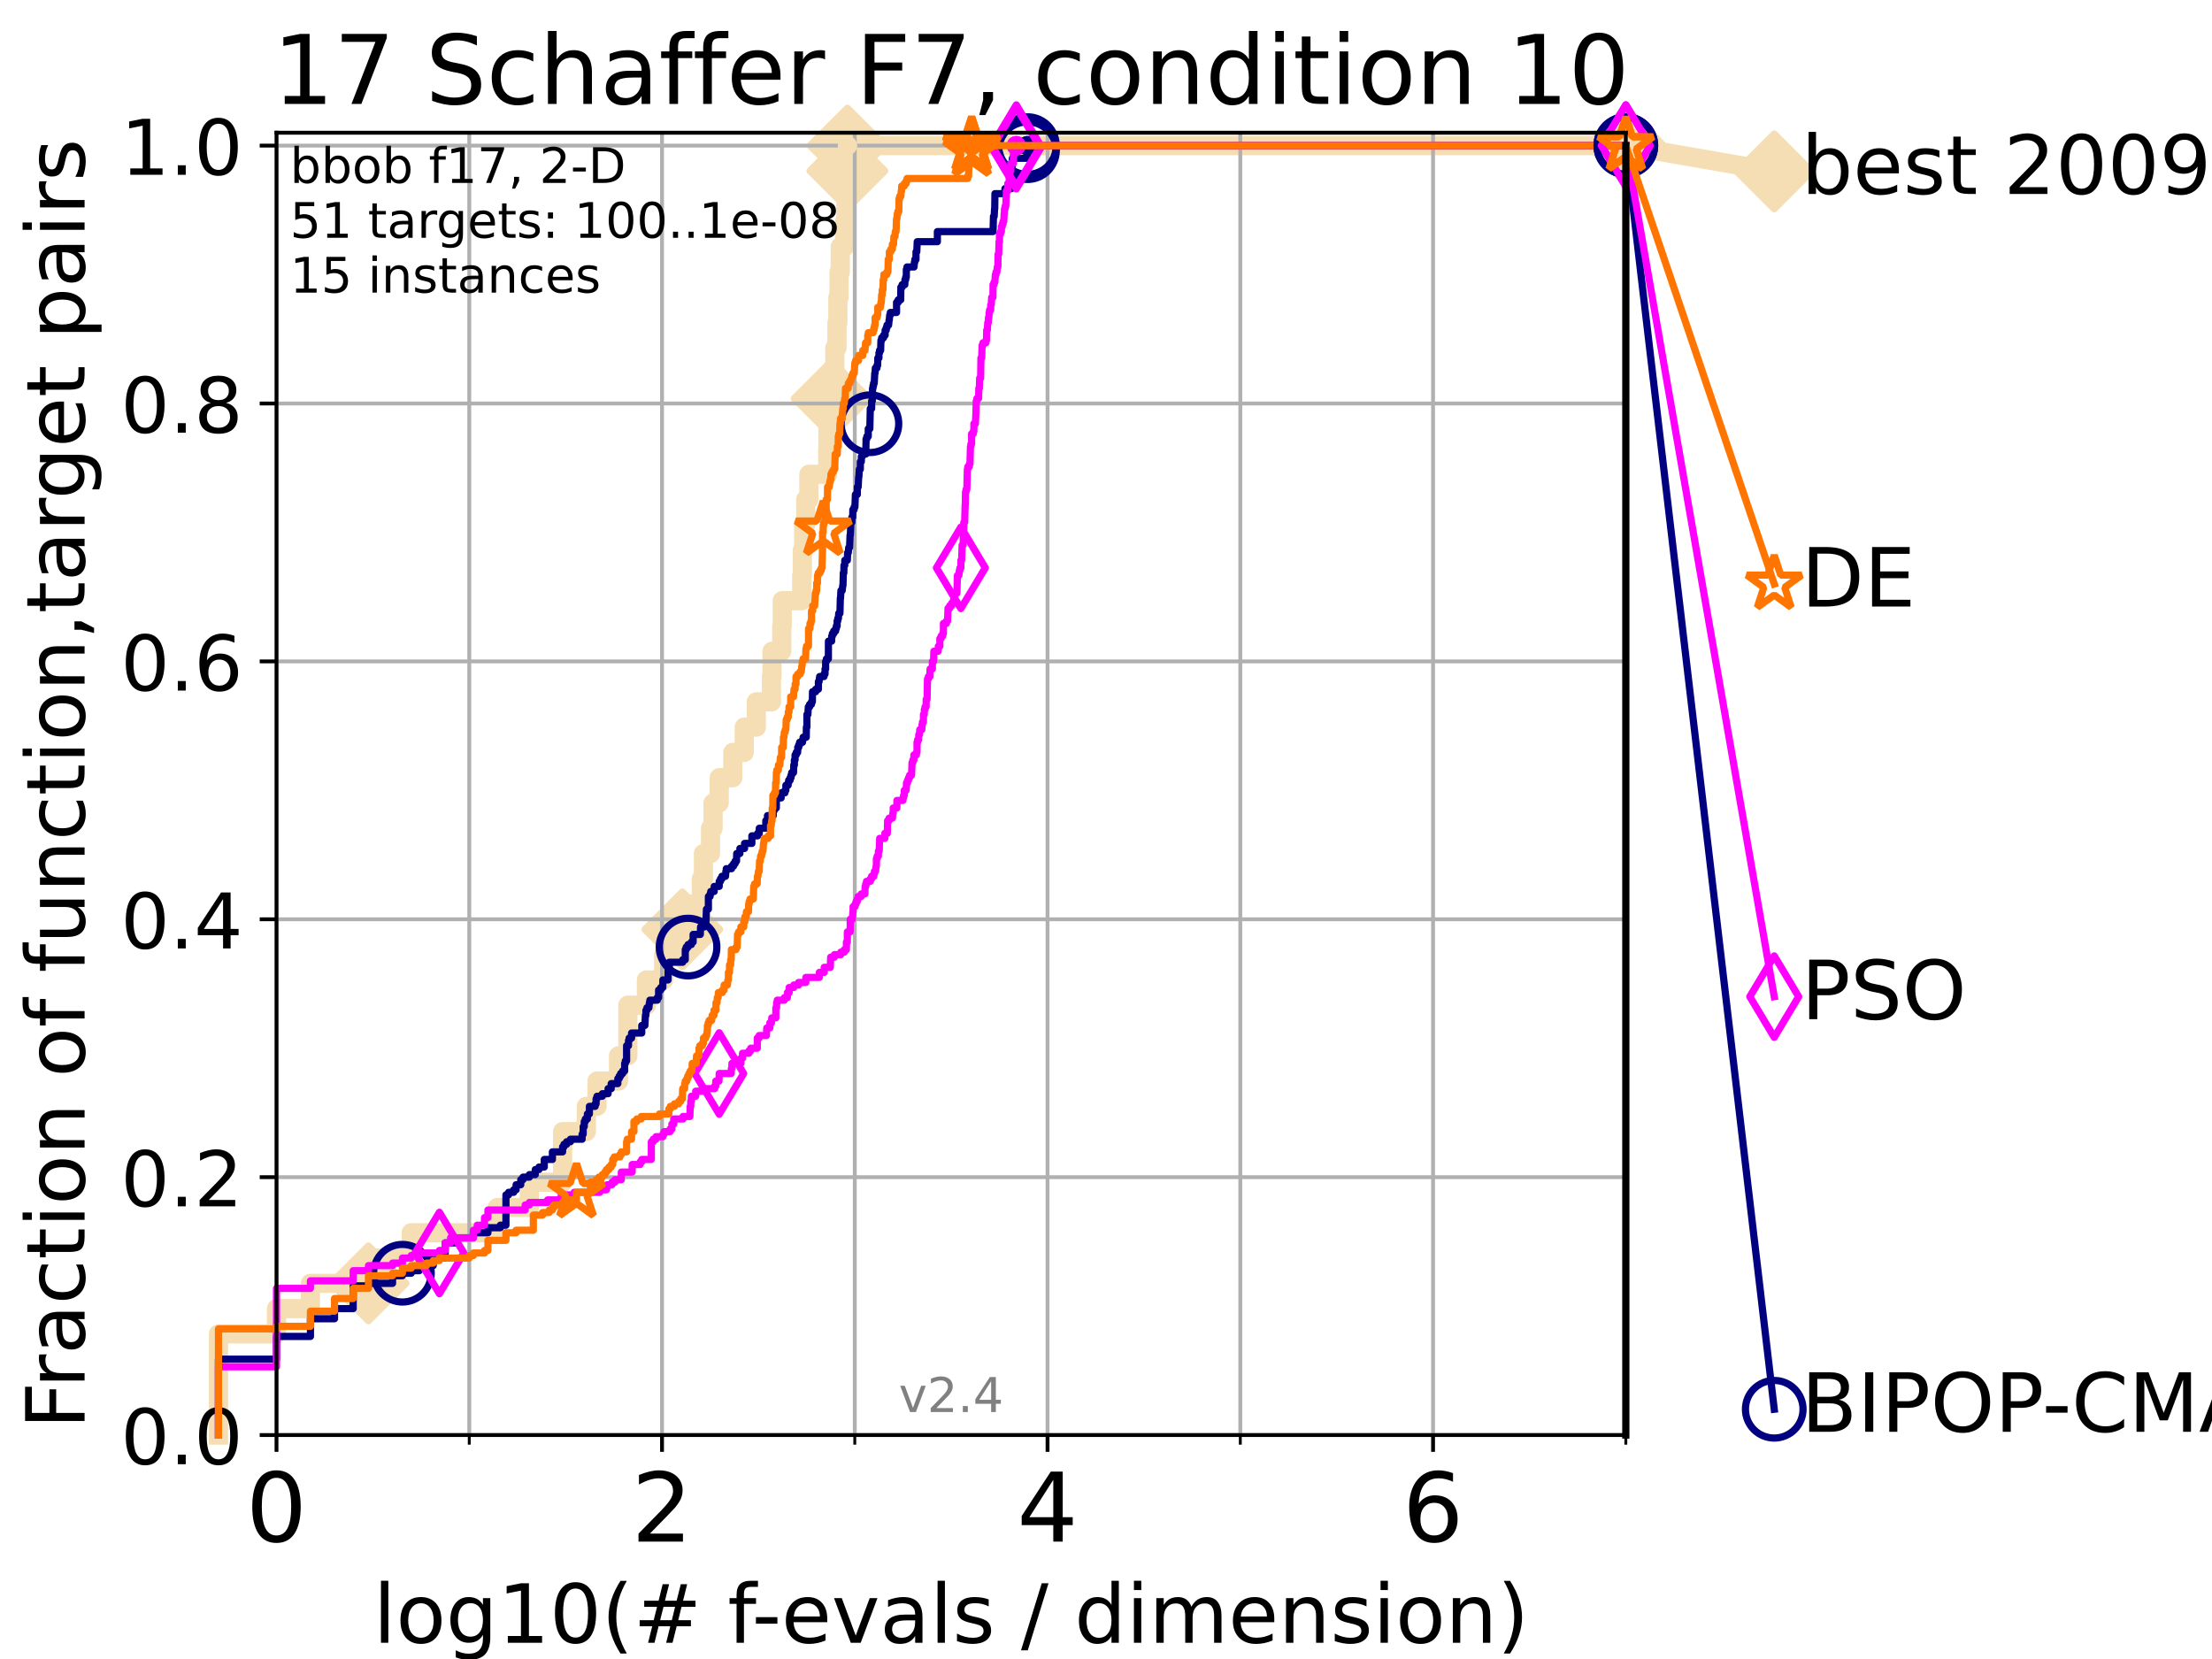 <?xml version="1.0" encoding="utf-8" standalone="no"?>
<!DOCTYPE svg PUBLIC "-//W3C//DTD SVG 1.1//EN"
  "http://www.w3.org/Graphics/SVG/1.1/DTD/svg11.dtd">
<!-- Created with matplotlib (https://matplotlib.org/) -->
<svg height="345.6pt" version="1.1" viewBox="0 0 460.8 345.6" width="460.8pt" xmlns="http://www.w3.org/2000/svg" xmlns:xlink="http://www.w3.org/1999/xlink">
 <defs>
  <style type="text/css">*{stroke-linecap:butt;stroke-linejoin:round;}</style>
 </defs>
 <g id="figure_1">
  <g id="patch_1">
   <path d="M 0 345.6 
L 460.8 345.6 
L 460.8 0 
L 0 0 
z
" style="fill:#ffffff;"/>
  </g>
  <g id="axes_1">
   <g id="patch_2">
    <path d="M 57.6 298.944 
L 338.688 298.944 
L 338.688 27.648 
L 57.6 27.648 
z
" style="fill:#ffffff;"/>
   </g>
   <g id="line2d_1">
    <path d="M 45.512 298.944 
L 45.512 277.877 
L 57.6 277.877 
L 57.6 272.61 
L 64.671 272.61 
L 64.671 267.343 
L 76.759 267.343 
L 76.759 262.076 
L 85.667 262.076 
L 85.667 256.809 
L 103.623 256.809 
L 103.623 251.542 
L 110.274 251.542 
L 110.274 246.275 
L 117.203 246.275 
L 117.203 235.742 
L 122.148 235.742 
L 122.148 230.475 
L 124.369 230.475 
L 124.369 225.208 
L 128.856 225.208 
L 128.856 219.941 
L 130.796 219.941 
L 130.796 209.407 
L 134.661 209.407 
L 134.661 204.141 
L 138.256 204.141 
L 138.256 198.874 
L 142.148 198.874 
L 142.148 193.607 
L 143.464 193.607 
L 143.464 188.34 
L 146.107 188.34 
L 146.107 183.073 
L 146.538 183.073 
L 146.538 177.806 
L 148.015 177.806 
L 148.015 172.539 
L 148.545 172.539 
L 148.545 167.272 
L 149.824 167.272 
L 149.824 162.006 
L 152.662 162.006 
L 152.662 156.739 
L 155.038 156.739 
L 155.038 151.472 
L 157.557 151.472 
L 157.557 146.205 
L 160.704 146.205 
L 160.704 140.938 
L 160.821 140.938 
L 160.821 135.671 
L 162.854 135.671 
L 162.854 130.404 
L 162.958 130.404 
L 162.958 125.138 
L 167.011 125.138 
L 167.011 119.871 
L 167.142 119.871 
L 167.142 114.604 
L 167.417 114.604 
L 167.417 109.337 
L 167.845 109.337 
L 167.845 104.07 
L 168.506 104.07 
L 168.506 98.803 
L 172.422 98.803 
L 172.422 93.536 
L 172.482 93.536 
L 172.482 88.27 
L 172.792 88.27 
L 172.792 83.003 
L 173.246 83.003 
L 173.246 77.736 
L 173.911 77.736 
L 173.911 72.469 
L 174.359 72.469 
L 174.359 67.202 
L 174.542 67.202 
L 174.542 61.935 
L 174.785 61.935 
L 174.785 56.668 
L 175.046 56.668 
L 175.046 51.402 
L 175.965 51.402 
L 175.965 46.135 
L 176.219 46.135 
L 176.219 40.868 
L 176.383 40.868 
L 176.383 35.601 
L 176.527 35.601 
L 176.527 30.334 
L 338.688 30.334 
" style="fill:none;stroke:#f5deb3;stroke-linecap:square;stroke-width:4;"/>
   </g>
   <g id="line2d_2">
    <defs>
     <path d="M -0 7.778 
L 7.778 0 
L 0 -7.778 
L -7.778 -0 
z
" id="m655324484f" style="stroke:#f5deb3;stroke-linejoin:miter;stroke-width:1.5;"/>
    </defs>
    <g>
     <use style="fill:#f5deb3;stroke:#f5deb3;stroke-linejoin:miter;stroke-width:1.5;" x="76.759" xlink:href="#m655324484f" y="267.343"/>
     <use style="fill:#f5deb3;stroke:#f5deb3;stroke-linejoin:miter;stroke-width:1.5;" x="142.148" xlink:href="#m655324484f" y="193.607"/>
     <use style="fill:#f5deb3;stroke:#f5deb3;stroke-linejoin:miter;stroke-width:1.5;" x="173.246" xlink:href="#m655324484f" y="83.003"/>
     <use style="fill:#f5deb3;stroke:#f5deb3;stroke-linejoin:miter;stroke-width:1.5;" x="176.527" xlink:href="#m655324484f" y="35.601"/>
     <use style="fill:#f5deb3;stroke:#f5deb3;stroke-linejoin:miter;stroke-width:1.5;" x="176.527" xlink:href="#m655324484f" y="30.334"/>
     <use style="fill:#f5deb3;stroke:#f5deb3;stroke-linejoin:miter;stroke-width:1.5;" x="338.688" xlink:href="#m655324484f" y="30.334"/>
    </g>
   </g>
   <g id="line2d_3">
    <path style="fill:none;stroke:#f5deb3;stroke-linecap:square;stroke-width:4;"/>
    <g/>
   </g>
   <g id="line2d_4">
    <path d="M 338.688 30.334 
L 369.608 35.706 
" style="fill:none;stroke:#f5deb3;stroke-linecap:square;stroke-width:4;"/>
    <g>
     <use style="fill:#f5deb3;stroke:#f5deb3;stroke-linejoin:miter;stroke-width:1.5;" x="338.688" xlink:href="#m655324484f" y="30.334"/>
     <use style="fill:#f5deb3;stroke:#f5deb3;stroke-linejoin:miter;stroke-width:1.5;" x="369.608" xlink:href="#m655324484f" y="35.706"/>
    </g>
   </g>
   <g id="matplotlib.axis_1">
    <g id="xtick_1">
     <g id="line2d_5">
      <path clip-path="url(#pcb0d27b6ee)" d="M 57.6 298.944 
L 57.6 27.648 
" style="fill:none;stroke:#b0b0b0;stroke-linecap:square;stroke-width:0.8;"/>
     </g>
     <g id="line2d_6">
      <defs>
       <path d="M 0 0 
L 0 3.5 
" id="m6f8b031900" style="stroke:#000000;stroke-width:0.8;"/>
      </defs>
      <g>
       <use style="stroke:#000000;stroke-width:0.8;" x="57.6" xlink:href="#m6f8b031900" y="298.944"/>
      </g>
     </g>
     <g id="text_1">
      <!-- 0 -->
      <g transform="translate(51.237 321.141)scale(0.2 -0.2)">
       <defs>
        <path d="M 31.781 66.406 
Q 24.172 66.406 20.328 58.906 
Q 16.5 51.422 16.5 36.375 
Q 16.5 21.391 20.328 13.891 
Q 24.172 6.391 31.781 6.391 
Q 39.453 6.391 43.281 13.891 
Q 47.125 21.391 47.125 36.375 
Q 47.125 51.422 43.281 58.906 
Q 39.453 66.406 31.781 66.406 
z
M 31.781 74.219 
Q 44.047 74.219 50.516 64.516 
Q 56.984 54.828 56.984 36.375 
Q 56.984 17.969 50.516 8.266 
Q 44.047 -1.422 31.781 -1.422 
Q 19.531 -1.422 13.062 8.266 
Q 6.594 17.969 6.594 36.375 
Q 6.594 54.828 13.062 64.516 
Q 19.531 74.219 31.781 74.219 
z
" id="DejaVuSans-48"/>
       </defs>
       <use xlink:href="#DejaVuSans-48"/>
      </g>
     </g>
    </g>
    <g id="xtick_2">
     <g id="line2d_7">
      <path clip-path="url(#pcb0d27b6ee)" d="M 137.911 298.944 
L 137.911 27.648 
" style="fill:none;stroke:#b0b0b0;stroke-linecap:square;stroke-width:0.8;"/>
     </g>
     <g id="line2d_8">
      <g>
       <use style="stroke:#000000;stroke-width:0.8;" x="137.911" xlink:href="#m6f8b031900" y="298.944"/>
      </g>
     </g>
     <g id="text_2">
      <!-- 2 -->
      <g transform="translate(131.548 321.141)scale(0.2 -0.2)">
       <defs>
        <path d="M 19.188 8.297 
L 53.609 8.297 
L 53.609 0 
L 7.328 0 
L 7.328 8.297 
Q 12.938 14.109 22.625 23.891 
Q 32.328 33.688 34.812 36.531 
Q 39.547 41.844 41.422 45.531 
Q 43.312 49.219 43.312 52.781 
Q 43.312 58.594 39.234 62.25 
Q 35.156 65.922 28.609 65.922 
Q 23.969 65.922 18.812 64.312 
Q 13.672 62.703 7.812 59.422 
L 7.812 69.391 
Q 13.766 71.781 18.938 73 
Q 24.125 74.219 28.422 74.219 
Q 39.75 74.219 46.484 68.547 
Q 53.219 62.891 53.219 53.422 
Q 53.219 48.922 51.531 44.891 
Q 49.859 40.875 45.406 35.406 
Q 44.188 33.984 37.641 27.219 
Q 31.109 20.453 19.188 8.297 
z
" id="DejaVuSans-50"/>
       </defs>
       <use xlink:href="#DejaVuSans-50"/>
      </g>
     </g>
    </g>
    <g id="xtick_3">
     <g id="line2d_9">
      <path clip-path="url(#pcb0d27b6ee)" d="M 218.222 298.944 
L 218.222 27.648 
" style="fill:none;stroke:#b0b0b0;stroke-linecap:square;stroke-width:0.8;"/>
     </g>
     <g id="line2d_10">
      <g>
       <use style="stroke:#000000;stroke-width:0.8;" x="218.222" xlink:href="#m6f8b031900" y="298.944"/>
      </g>
     </g>
     <g id="text_3">
      <!-- 4 -->
      <g transform="translate(211.859 321.141)scale(0.2 -0.2)">
       <defs>
        <path d="M 37.797 64.312 
L 12.891 25.391 
L 37.797 25.391 
z
M 35.203 72.906 
L 47.609 72.906 
L 47.609 25.391 
L 58.016 25.391 
L 58.016 17.188 
L 47.609 17.188 
L 47.609 0 
L 37.797 0 
L 37.797 17.188 
L 4.891 17.188 
L 4.891 26.703 
z
" id="DejaVuSans-52"/>
       </defs>
       <use xlink:href="#DejaVuSans-52"/>
      </g>
     </g>
    </g>
    <g id="xtick_4">
     <g id="line2d_11">
      <path clip-path="url(#pcb0d27b6ee)" d="M 298.533 298.944 
L 298.533 27.648 
" style="fill:none;stroke:#b0b0b0;stroke-linecap:square;stroke-width:0.8;"/>
     </g>
     <g id="line2d_12">
      <g>
       <use style="stroke:#000000;stroke-width:0.8;" x="298.533" xlink:href="#m6f8b031900" y="298.944"/>
      </g>
     </g>
     <g id="text_4">
      <!-- 6 -->
      <g transform="translate(292.17 321.141)scale(0.2 -0.2)">
       <defs>
        <path d="M 33.016 40.375 
Q 26.375 40.375 22.484 35.828 
Q 18.609 31.297 18.609 23.391 
Q 18.609 15.531 22.484 10.953 
Q 26.375 6.391 33.016 6.391 
Q 39.656 6.391 43.531 10.953 
Q 47.406 15.531 47.406 23.391 
Q 47.406 31.297 43.531 35.828 
Q 39.656 40.375 33.016 40.375 
z
M 52.594 71.297 
L 52.594 62.312 
Q 48.875 64.062 45.094 64.984 
Q 41.312 65.922 37.594 65.922 
Q 27.828 65.922 22.672 59.328 
Q 17.531 52.734 16.797 39.406 
Q 19.672 43.656 24.016 45.922 
Q 28.375 48.188 33.594 48.188 
Q 44.578 48.188 50.953 41.516 
Q 57.328 34.859 57.328 23.391 
Q 57.328 12.156 50.688 5.359 
Q 44.047 -1.422 33.016 -1.422 
Q 20.359 -1.422 13.672 8.266 
Q 6.984 17.969 6.984 36.375 
Q 6.984 53.656 15.188 63.938 
Q 23.391 74.219 37.203 74.219 
Q 40.922 74.219 44.703 73.484 
Q 48.484 72.75 52.594 71.297 
z
" id="DejaVuSans-54"/>
       </defs>
       <use xlink:href="#DejaVuSans-54"/>
      </g>
     </g>
    </g>
    <g id="xtick_5">
     <g id="line2d_13">
      <path clip-path="url(#pcb0d27b6ee)" d="M 97.755 298.944 
L 97.755 27.648 
" style="fill:none;stroke:#b0b0b0;stroke-linecap:square;stroke-width:0.8;"/>
     </g>
     <g id="line2d_14">
      <defs>
       <path d="M 0 0 
L 0 2 
" id="mdb39e468e9" style="stroke:#000000;stroke-width:0.6;"/>
      </defs>
      <g>
       <use style="stroke:#000000;stroke-width:0.6;" x="97.755" xlink:href="#mdb39e468e9" y="298.944"/>
      </g>
     </g>
    </g>
    <g id="xtick_6">
     <g id="line2d_15">
      <path clip-path="url(#pcb0d27b6ee)" d="M 178.066 298.944 
L 178.066 27.648 
" style="fill:none;stroke:#b0b0b0;stroke-linecap:square;stroke-width:0.8;"/>
     </g>
     <g id="line2d_16">
      <g>
       <use style="stroke:#000000;stroke-width:0.6;" x="178.066" xlink:href="#mdb39e468e9" y="298.944"/>
      </g>
     </g>
    </g>
    <g id="xtick_7">
     <g id="line2d_17">
      <path clip-path="url(#pcb0d27b6ee)" d="M 258.377 298.944 
L 258.377 27.648 
" style="fill:none;stroke:#b0b0b0;stroke-linecap:square;stroke-width:0.8;"/>
     </g>
     <g id="line2d_18">
      <g>
       <use style="stroke:#000000;stroke-width:0.6;" x="258.377" xlink:href="#mdb39e468e9" y="298.944"/>
      </g>
     </g>
    </g>
    <g id="xtick_8">
     <g id="line2d_19">
      <path clip-path="url(#pcb0d27b6ee)" d="M 338.688 298.944 
L 338.688 27.648 
" style="fill:none;stroke:#b0b0b0;stroke-linecap:square;stroke-width:0.8;"/>
     </g>
     <g id="line2d_20">
      <g>
       <use style="stroke:#000000;stroke-width:0.6;" x="338.688" xlink:href="#mdb39e468e9" y="298.944"/>
      </g>
     </g>
    </g>
    <g id="text_5">
     <!-- log10(# f-evals / dimension) -->
     <g transform="translate(77.764 342.218)scale(0.17 -0.17)">
      <defs>
       <path d="M 9.422 75.984 
L 18.406 75.984 
L 18.406 0 
L 9.422 0 
z
" id="DejaVuSans-108"/>
       <path d="M 30.609 48.391 
Q 23.391 48.391 19.188 42.75 
Q 14.984 37.109 14.984 27.297 
Q 14.984 17.484 19.156 11.844 
Q 23.344 6.203 30.609 6.203 
Q 37.797 6.203 41.984 11.859 
Q 46.188 17.531 46.188 27.297 
Q 46.188 37.016 41.984 42.703 
Q 37.797 48.391 30.609 48.391 
z
M 30.609 56 
Q 42.328 56 49.016 48.375 
Q 55.719 40.766 55.719 27.297 
Q 55.719 13.875 49.016 6.219 
Q 42.328 -1.422 30.609 -1.422 
Q 18.844 -1.422 12.172 6.219 
Q 5.516 13.875 5.516 27.297 
Q 5.516 40.766 12.172 48.375 
Q 18.844 56 30.609 56 
z
" id="DejaVuSans-111"/>
       <path d="M 45.406 27.984 
Q 45.406 37.75 41.375 43.109 
Q 37.359 48.484 30.078 48.484 
Q 22.859 48.484 18.828 43.109 
Q 14.797 37.75 14.797 27.984 
Q 14.797 18.266 18.828 12.891 
Q 22.859 7.516 30.078 7.516 
Q 37.359 7.516 41.375 12.891 
Q 45.406 18.266 45.406 27.984 
z
M 54.391 6.781 
Q 54.391 -7.172 48.188 -13.984 
Q 42 -20.797 29.203 -20.797 
Q 24.469 -20.797 20.266 -20.094 
Q 16.062 -19.391 12.109 -17.922 
L 12.109 -9.188 
Q 16.062 -11.328 19.922 -12.344 
Q 23.781 -13.375 27.781 -13.375 
Q 36.625 -13.375 41.016 -8.766 
Q 45.406 -4.156 45.406 5.172 
L 45.406 9.625 
Q 42.625 4.781 38.281 2.391 
Q 33.938 0 27.875 0 
Q 17.828 0 11.672 7.656 
Q 5.516 15.328 5.516 27.984 
Q 5.516 40.672 11.672 48.328 
Q 17.828 56 27.875 56 
Q 33.938 56 38.281 53.609 
Q 42.625 51.219 45.406 46.391 
L 45.406 54.688 
L 54.391 54.688 
z
" id="DejaVuSans-103"/>
       <path d="M 12.406 8.297 
L 28.516 8.297 
L 28.516 63.922 
L 10.984 60.406 
L 10.984 69.391 
L 28.422 72.906 
L 38.281 72.906 
L 38.281 8.297 
L 54.391 8.297 
L 54.391 0 
L 12.406 0 
z
" id="DejaVuSans-49"/>
       <path d="M 31 75.875 
Q 24.469 64.656 21.281 53.656 
Q 18.109 42.672 18.109 31.391 
Q 18.109 20.125 21.312 9.062 
Q 24.516 -2 31 -13.188 
L 23.188 -13.188 
Q 15.875 -1.703 12.234 9.375 
Q 8.594 20.453 8.594 31.391 
Q 8.594 42.281 12.203 53.312 
Q 15.828 64.359 23.188 75.875 
z
" id="DejaVuSans-40"/>
       <path d="M 51.125 44 
L 36.922 44 
L 32.812 27.688 
L 47.125 27.688 
z
M 43.797 71.781 
L 38.719 51.516 
L 52.984 51.516 
L 58.109 71.781 
L 65.922 71.781 
L 60.891 51.516 
L 76.125 51.516 
L 76.125 44 
L 58.984 44 
L 54.984 27.688 
L 70.516 27.688 
L 70.516 20.219 
L 53.078 20.219 
L 48 0 
L 40.188 0 
L 45.219 20.219 
L 30.906 20.219 
L 25.875 0 
L 18.016 0 
L 23.094 20.219 
L 7.719 20.219 
L 7.719 27.688 
L 24.906 27.688 
L 29 44 
L 13.281 44 
L 13.281 51.516 
L 30.906 51.516 
L 35.891 71.781 
z
" id="DejaVuSans-35"/>
       <path id="DejaVuSans-32"/>
       <path d="M 37.109 75.984 
L 37.109 68.5 
L 28.516 68.5 
Q 23.688 68.5 21.797 66.547 
Q 19.922 64.594 19.922 59.516 
L 19.922 54.688 
L 34.719 54.688 
L 34.719 47.703 
L 19.922 47.703 
L 19.922 0 
L 10.891 0 
L 10.891 47.703 
L 2.297 47.703 
L 2.297 54.688 
L 10.891 54.688 
L 10.891 58.5 
Q 10.891 67.625 15.141 71.797 
Q 19.391 75.984 28.609 75.984 
z
" id="DejaVuSans-102"/>
       <path d="M 4.891 31.391 
L 31.203 31.391 
L 31.203 23.391 
L 4.891 23.391 
z
" id="DejaVuSans-45"/>
       <path d="M 56.203 29.594 
L 56.203 25.203 
L 14.891 25.203 
Q 15.484 15.922 20.484 11.062 
Q 25.484 6.203 34.422 6.203 
Q 39.594 6.203 44.453 7.469 
Q 49.312 8.734 54.109 11.281 
L 54.109 2.781 
Q 49.266 0.734 44.188 -0.344 
Q 39.109 -1.422 33.891 -1.422 
Q 20.797 -1.422 13.156 6.188 
Q 5.516 13.812 5.516 26.812 
Q 5.516 40.234 12.766 48.109 
Q 20.016 56 32.328 56 
Q 43.359 56 49.781 48.891 
Q 56.203 41.797 56.203 29.594 
z
M 47.219 32.234 
Q 47.125 39.594 43.094 43.984 
Q 39.062 48.391 32.422 48.391 
Q 24.906 48.391 20.391 44.141 
Q 15.875 39.891 15.188 32.172 
z
" id="DejaVuSans-101"/>
       <path d="M 2.984 54.688 
L 12.5 54.688 
L 29.594 8.797 
L 46.688 54.688 
L 56.203 54.688 
L 35.688 0 
L 23.484 0 
z
" id="DejaVuSans-118"/>
       <path d="M 34.281 27.484 
Q 23.391 27.484 19.188 25 
Q 14.984 22.516 14.984 16.5 
Q 14.984 11.719 18.141 8.906 
Q 21.297 6.109 26.703 6.109 
Q 34.188 6.109 38.703 11.406 
Q 43.219 16.703 43.219 25.484 
L 43.219 27.484 
z
M 52.203 31.203 
L 52.203 0 
L 43.219 0 
L 43.219 8.297 
Q 40.141 3.328 35.547 0.953 
Q 30.953 -1.422 24.312 -1.422 
Q 15.922 -1.422 10.953 3.297 
Q 6 8.016 6 15.922 
Q 6 25.141 12.172 29.828 
Q 18.359 34.516 30.609 34.516 
L 43.219 34.516 
L 43.219 35.406 
Q 43.219 41.609 39.141 45 
Q 35.062 48.391 27.688 48.391 
Q 23 48.391 18.547 47.266 
Q 14.109 46.141 10.016 43.891 
L 10.016 52.203 
Q 14.938 54.109 19.578 55.047 
Q 24.219 56 28.609 56 
Q 40.484 56 46.344 49.844 
Q 52.203 43.703 52.203 31.203 
z
" id="DejaVuSans-97"/>
       <path d="M 44.281 53.078 
L 44.281 44.578 
Q 40.484 46.531 36.375 47.5 
Q 32.281 48.484 27.875 48.484 
Q 21.188 48.484 17.844 46.438 
Q 14.5 44.391 14.5 40.281 
Q 14.5 37.156 16.891 35.375 
Q 19.281 33.594 26.516 31.984 
L 29.594 31.297 
Q 39.156 29.25 43.188 25.516 
Q 47.219 21.781 47.219 15.094 
Q 47.219 7.469 41.188 3.016 
Q 35.156 -1.422 24.609 -1.422 
Q 20.219 -1.422 15.453 -0.562 
Q 10.688 0.297 5.422 2 
L 5.422 11.281 
Q 10.406 8.688 15.234 7.391 
Q 20.062 6.109 24.812 6.109 
Q 31.156 6.109 34.562 8.281 
Q 37.984 10.453 37.984 14.406 
Q 37.984 18.062 35.516 20.016 
Q 33.062 21.969 24.703 23.781 
L 21.578 24.516 
Q 13.234 26.266 9.516 29.906 
Q 5.812 33.547 5.812 39.891 
Q 5.812 47.609 11.281 51.797 
Q 16.75 56 26.812 56 
Q 31.781 56 36.172 55.266 
Q 40.578 54.547 44.281 53.078 
z
" id="DejaVuSans-115"/>
       <path d="M 25.391 72.906 
L 33.688 72.906 
L 8.297 -9.281 
L 0 -9.281 
z
" id="DejaVuSans-47"/>
       <path d="M 45.406 46.391 
L 45.406 75.984 
L 54.391 75.984 
L 54.391 0 
L 45.406 0 
L 45.406 8.203 
Q 42.578 3.328 38.25 0.953 
Q 33.938 -1.422 27.875 -1.422 
Q 17.969 -1.422 11.734 6.484 
Q 5.516 14.406 5.516 27.297 
Q 5.516 40.188 11.734 48.094 
Q 17.969 56 27.875 56 
Q 33.938 56 38.25 53.625 
Q 42.578 51.266 45.406 46.391 
z
M 14.797 27.297 
Q 14.797 17.391 18.875 11.75 
Q 22.953 6.109 30.078 6.109 
Q 37.203 6.109 41.297 11.75 
Q 45.406 17.391 45.406 27.297 
Q 45.406 37.203 41.297 42.844 
Q 37.203 48.484 30.078 48.484 
Q 22.953 48.484 18.875 42.844 
Q 14.797 37.203 14.797 27.297 
z
" id="DejaVuSans-100"/>
       <path d="M 9.422 54.688 
L 18.406 54.688 
L 18.406 0 
L 9.422 0 
z
M 9.422 75.984 
L 18.406 75.984 
L 18.406 64.594 
L 9.422 64.594 
z
" id="DejaVuSans-105"/>
       <path d="M 52 44.188 
Q 55.375 50.25 60.062 53.125 
Q 64.75 56 71.094 56 
Q 79.641 56 84.281 50.016 
Q 88.922 44.047 88.922 33.016 
L 88.922 0 
L 79.891 0 
L 79.891 32.719 
Q 79.891 40.578 77.094 44.375 
Q 74.312 48.188 68.609 48.188 
Q 61.625 48.188 57.562 43.547 
Q 53.516 38.922 53.516 30.906 
L 53.516 0 
L 44.484 0 
L 44.484 32.719 
Q 44.484 40.625 41.703 44.406 
Q 38.922 48.188 33.109 48.188 
Q 26.219 48.188 22.156 43.531 
Q 18.109 38.875 18.109 30.906 
L 18.109 0 
L 9.078 0 
L 9.078 54.688 
L 18.109 54.688 
L 18.109 46.188 
Q 21.188 51.219 25.484 53.609 
Q 29.781 56 35.688 56 
Q 41.656 56 45.828 52.969 
Q 50 49.953 52 44.188 
z
" id="DejaVuSans-109"/>
       <path d="M 54.891 33.016 
L 54.891 0 
L 45.906 0 
L 45.906 32.719 
Q 45.906 40.484 42.875 44.328 
Q 39.844 48.188 33.797 48.188 
Q 26.516 48.188 22.312 43.547 
Q 18.109 38.922 18.109 30.906 
L 18.109 0 
L 9.078 0 
L 9.078 54.688 
L 18.109 54.688 
L 18.109 46.188 
Q 21.344 51.125 25.703 53.562 
Q 30.078 56 35.797 56 
Q 45.219 56 50.047 50.172 
Q 54.891 44.344 54.891 33.016 
z
" id="DejaVuSans-110"/>
       <path d="M 8.016 75.875 
L 15.828 75.875 
Q 23.141 64.359 26.781 53.312 
Q 30.422 42.281 30.422 31.391 
Q 30.422 20.453 26.781 9.375 
Q 23.141 -1.703 15.828 -13.188 
L 8.016 -13.188 
Q 14.5 -2 17.703 9.062 
Q 20.906 20.125 20.906 31.391 
Q 20.906 42.672 17.703 53.656 
Q 14.5 64.656 8.016 75.875 
z
" id="DejaVuSans-41"/>
      </defs>
      <use xlink:href="#DejaVuSans-108"/>
      <use x="27.783" xlink:href="#DejaVuSans-111"/>
      <use x="88.965" xlink:href="#DejaVuSans-103"/>
      <use x="152.441" xlink:href="#DejaVuSans-49"/>
      <use x="216.064" xlink:href="#DejaVuSans-48"/>
      <use x="279.688" xlink:href="#DejaVuSans-40"/>
      <use x="318.701" xlink:href="#DejaVuSans-35"/>
      <use x="402.49" xlink:href="#DejaVuSans-32"/>
      <use x="434.277" xlink:href="#DejaVuSans-102"/>
      <use x="463.982" xlink:href="#DejaVuSans-45"/>
      <use x="500.066" xlink:href="#DejaVuSans-101"/>
      <use x="561.59" xlink:href="#DejaVuSans-118"/>
      <use x="620.77" xlink:href="#DejaVuSans-97"/>
      <use x="682.049" xlink:href="#DejaVuSans-108"/>
      <use x="709.832" xlink:href="#DejaVuSans-115"/>
      <use x="761.932" xlink:href="#DejaVuSans-32"/>
      <use x="793.719" xlink:href="#DejaVuSans-47"/>
      <use x="827.41" xlink:href="#DejaVuSans-32"/>
      <use x="859.197" xlink:href="#DejaVuSans-100"/>
      <use x="922.674" xlink:href="#DejaVuSans-105"/>
      <use x="950.457" xlink:href="#DejaVuSans-109"/>
      <use x="1047.869" xlink:href="#DejaVuSans-101"/>
      <use x="1109.393" xlink:href="#DejaVuSans-110"/>
      <use x="1172.771" xlink:href="#DejaVuSans-115"/>
      <use x="1224.871" xlink:href="#DejaVuSans-105"/>
      <use x="1252.654" xlink:href="#DejaVuSans-111"/>
      <use x="1313.836" xlink:href="#DejaVuSans-110"/>
      <use x="1377.215" xlink:href="#DejaVuSans-41"/>
     </g>
    </g>
   </g>
   <g id="matplotlib.axis_2">
    <g id="ytick_1">
     <g id="line2d_21">
      <path clip-path="url(#pcb0d27b6ee)" d="M 57.6 298.944 
L 338.688 298.944 
" style="fill:none;stroke:#b0b0b0;stroke-linecap:square;stroke-width:0.8;"/>
     </g>
     <g id="line2d_22">
      <defs>
       <path d="M 0 0 
L -3.5 0 
" id="m1e33237c33" style="stroke:#000000;stroke-width:0.8;"/>
      </defs>
      <g>
       <use style="stroke:#000000;stroke-width:0.8;" x="57.6" xlink:href="#m1e33237c33" y="298.944"/>
      </g>
     </g>
     <g id="text_6">
      <!-- 0.0 -->
      <g transform="translate(25.155 305.023)scale(0.16 -0.16)">
       <defs>
        <path d="M 10.688 12.406 
L 21 12.406 
L 21 0 
L 10.688 0 
z
" id="DejaVuSans-46"/>
       </defs>
       <use xlink:href="#DejaVuSans-48"/>
       <use x="63.623" xlink:href="#DejaVuSans-46"/>
       <use x="95.41" xlink:href="#DejaVuSans-48"/>
      </g>
     </g>
    </g>
    <g id="ytick_2">
     <g id="line2d_23">
      <path clip-path="url(#pcb0d27b6ee)" d="M 57.6 245.222 
L 338.688 245.222 
" style="fill:none;stroke:#b0b0b0;stroke-linecap:square;stroke-width:0.8;"/>
     </g>
     <g id="line2d_24">
      <g>
       <use style="stroke:#000000;stroke-width:0.8;" x="57.6" xlink:href="#m1e33237c33" y="245.222"/>
      </g>
     </g>
     <g id="text_7">
      <!-- 0.2 -->
      <g transform="translate(25.155 251.301)scale(0.16 -0.16)">
       <use xlink:href="#DejaVuSans-48"/>
       <use x="63.623" xlink:href="#DejaVuSans-46"/>
       <use x="95.41" xlink:href="#DejaVuSans-50"/>
      </g>
     </g>
    </g>
    <g id="ytick_3">
     <g id="line2d_25">
      <path clip-path="url(#pcb0d27b6ee)" d="M 57.6 191.5 
L 338.688 191.5 
" style="fill:none;stroke:#b0b0b0;stroke-linecap:square;stroke-width:0.8;"/>
     </g>
     <g id="line2d_26">
      <g>
       <use style="stroke:#000000;stroke-width:0.8;" x="57.6" xlink:href="#m1e33237c33" y="191.5"/>
      </g>
     </g>
     <g id="text_8">
      <!-- 0.4 -->
      <g transform="translate(25.155 197.579)scale(0.16 -0.16)">
       <use xlink:href="#DejaVuSans-48"/>
       <use x="63.623" xlink:href="#DejaVuSans-46"/>
       <use x="95.41" xlink:href="#DejaVuSans-52"/>
      </g>
     </g>
    </g>
    <g id="ytick_4">
     <g id="line2d_27">
      <path clip-path="url(#pcb0d27b6ee)" d="M 57.6 137.778 
L 338.688 137.778 
" style="fill:none;stroke:#b0b0b0;stroke-linecap:square;stroke-width:0.8;"/>
     </g>
     <g id="line2d_28">
      <g>
       <use style="stroke:#000000;stroke-width:0.8;" x="57.6" xlink:href="#m1e33237c33" y="137.778"/>
      </g>
     </g>
     <g id="text_9">
      <!-- 0.6 -->
      <g transform="translate(25.155 143.857)scale(0.16 -0.16)">
       <use xlink:href="#DejaVuSans-48"/>
       <use x="63.623" xlink:href="#DejaVuSans-46"/>
       <use x="95.41" xlink:href="#DejaVuSans-54"/>
      </g>
     </g>
    </g>
    <g id="ytick_5">
     <g id="line2d_29">
      <path clip-path="url(#pcb0d27b6ee)" d="M 57.6 84.056 
L 338.688 84.056 
" style="fill:none;stroke:#b0b0b0;stroke-linecap:square;stroke-width:0.8;"/>
     </g>
     <g id="line2d_30">
      <g>
       <use style="stroke:#000000;stroke-width:0.8;" x="57.6" xlink:href="#m1e33237c33" y="84.056"/>
      </g>
     </g>
     <g id="text_10">
      <!-- 0.8 -->
      <g transform="translate(25.155 90.135)scale(0.16 -0.16)">
       <defs>
        <path d="M 31.781 34.625 
Q 24.75 34.625 20.719 30.859 
Q 16.703 27.094 16.703 20.516 
Q 16.703 13.922 20.719 10.156 
Q 24.75 6.391 31.781 6.391 
Q 38.812 6.391 42.859 10.172 
Q 46.922 13.969 46.922 20.516 
Q 46.922 27.094 42.891 30.859 
Q 38.875 34.625 31.781 34.625 
z
M 21.922 38.812 
Q 15.578 40.375 12.031 44.719 
Q 8.5 49.078 8.5 55.328 
Q 8.5 64.062 14.719 69.141 
Q 20.953 74.219 31.781 74.219 
Q 42.672 74.219 48.875 69.141 
Q 55.078 64.062 55.078 55.328 
Q 55.078 49.078 51.531 44.719 
Q 48 40.375 41.703 38.812 
Q 48.828 37.156 52.797 32.312 
Q 56.781 27.484 56.781 20.516 
Q 56.781 9.906 50.312 4.234 
Q 43.844 -1.422 31.781 -1.422 
Q 19.734 -1.422 13.25 4.234 
Q 6.781 9.906 6.781 20.516 
Q 6.781 27.484 10.781 32.312 
Q 14.797 37.156 21.922 38.812 
z
M 18.312 54.391 
Q 18.312 48.734 21.844 45.562 
Q 25.391 42.391 31.781 42.391 
Q 38.141 42.391 41.719 45.562 
Q 45.312 48.734 45.312 54.391 
Q 45.312 60.062 41.719 63.234 
Q 38.141 66.406 31.781 66.406 
Q 25.391 66.406 21.844 63.234 
Q 18.312 60.062 18.312 54.391 
z
" id="DejaVuSans-56"/>
       </defs>
       <use xlink:href="#DejaVuSans-48"/>
       <use x="63.623" xlink:href="#DejaVuSans-46"/>
       <use x="95.41" xlink:href="#DejaVuSans-56"/>
      </g>
     </g>
    </g>
    <g id="ytick_6">
     <g id="line2d_31">
      <path clip-path="url(#pcb0d27b6ee)" d="M 57.6 30.334 
L 338.688 30.334 
" style="fill:none;stroke:#b0b0b0;stroke-linecap:square;stroke-width:0.8;"/>
     </g>
     <g id="line2d_32">
      <g>
       <use style="stroke:#000000;stroke-width:0.8;" x="57.6" xlink:href="#m1e33237c33" y="30.334"/>
      </g>
     </g>
     <g id="text_11">
      <!-- 1.0 -->
      <g transform="translate(25.155 36.413)scale(0.16 -0.16)">
       <use xlink:href="#DejaVuSans-49"/>
       <use x="63.623" xlink:href="#DejaVuSans-46"/>
       <use x="95.41" xlink:href="#DejaVuSans-48"/>
      </g>
     </g>
    </g>
    <g id="text_12">
     <!-- Fraction of function,target pairs -->
     <g transform="translate(17.62 297.681)rotate(-90)scale(0.17 -0.17)">
      <defs>
       <path d="M 9.812 72.906 
L 51.703 72.906 
L 51.703 64.594 
L 19.672 64.594 
L 19.672 43.109 
L 48.578 43.109 
L 48.578 34.812 
L 19.672 34.812 
L 19.672 0 
L 9.812 0 
z
" id="DejaVuSans-70"/>
       <path d="M 41.109 46.297 
Q 39.594 47.172 37.812 47.578 
Q 36.031 48 33.891 48 
Q 26.266 48 22.188 43.047 
Q 18.109 38.094 18.109 28.812 
L 18.109 0 
L 9.078 0 
L 9.078 54.688 
L 18.109 54.688 
L 18.109 46.188 
Q 20.953 51.172 25.484 53.578 
Q 30.031 56 36.531 56 
Q 37.453 56 38.578 55.875 
Q 39.703 55.766 41.062 55.516 
z
" id="DejaVuSans-114"/>
       <path d="M 48.781 52.594 
L 48.781 44.188 
Q 44.969 46.297 41.141 47.344 
Q 37.312 48.391 33.406 48.391 
Q 24.656 48.391 19.812 42.844 
Q 14.984 37.312 14.984 27.297 
Q 14.984 17.281 19.812 11.734 
Q 24.656 6.203 33.406 6.203 
Q 37.312 6.203 41.141 7.25 
Q 44.969 8.297 48.781 10.406 
L 48.781 2.094 
Q 45.016 0.344 40.984 -0.531 
Q 36.969 -1.422 32.422 -1.422 
Q 20.062 -1.422 12.781 6.344 
Q 5.516 14.109 5.516 27.297 
Q 5.516 40.672 12.859 48.328 
Q 20.219 56 33.016 56 
Q 37.156 56 41.109 55.141 
Q 45.062 54.297 48.781 52.594 
z
" id="DejaVuSans-99"/>
       <path d="M 18.312 70.219 
L 18.312 54.688 
L 36.812 54.688 
L 36.812 47.703 
L 18.312 47.703 
L 18.312 18.016 
Q 18.312 11.328 20.141 9.422 
Q 21.969 7.516 27.594 7.516 
L 36.812 7.516 
L 36.812 0 
L 27.594 0 
Q 17.188 0 13.234 3.875 
Q 9.281 7.766 9.281 18.016 
L 9.281 47.703 
L 2.688 47.703 
L 2.688 54.688 
L 9.281 54.688 
L 9.281 70.219 
z
" id="DejaVuSans-116"/>
       <path d="M 8.5 21.578 
L 8.5 54.688 
L 17.484 54.688 
L 17.484 21.922 
Q 17.484 14.156 20.5 10.266 
Q 23.531 6.391 29.594 6.391 
Q 36.859 6.391 41.078 11.031 
Q 45.312 15.672 45.312 23.688 
L 45.312 54.688 
L 54.297 54.688 
L 54.297 0 
L 45.312 0 
L 45.312 8.406 
Q 42.047 3.422 37.719 1 
Q 33.406 -1.422 27.688 -1.422 
Q 18.266 -1.422 13.375 4.438 
Q 8.5 10.297 8.5 21.578 
z
M 31.109 56 
z
" id="DejaVuSans-117"/>
       <path d="M 11.719 12.406 
L 22.016 12.406 
L 22.016 4 
L 14.016 -11.625 
L 7.719 -11.625 
L 11.719 4 
z
" id="DejaVuSans-44"/>
       <path d="M 18.109 8.203 
L 18.109 -20.797 
L 9.078 -20.797 
L 9.078 54.688 
L 18.109 54.688 
L 18.109 46.391 
Q 20.953 51.266 25.266 53.625 
Q 29.594 56 35.594 56 
Q 45.562 56 51.781 48.094 
Q 58.016 40.188 58.016 27.297 
Q 58.016 14.406 51.781 6.484 
Q 45.562 -1.422 35.594 -1.422 
Q 29.594 -1.422 25.266 0.953 
Q 20.953 3.328 18.109 8.203 
z
M 48.688 27.297 
Q 48.688 37.203 44.609 42.844 
Q 40.531 48.484 33.406 48.484 
Q 26.266 48.484 22.188 42.844 
Q 18.109 37.203 18.109 27.297 
Q 18.109 17.391 22.188 11.75 
Q 26.266 6.109 33.406 6.109 
Q 40.531 6.109 44.609 11.75 
Q 48.688 17.391 48.688 27.297 
z
" id="DejaVuSans-112"/>
      </defs>
      <use xlink:href="#DejaVuSans-70"/>
      <use x="50.27" xlink:href="#DejaVuSans-114"/>
      <use x="91.383" xlink:href="#DejaVuSans-97"/>
      <use x="152.662" xlink:href="#DejaVuSans-99"/>
      <use x="207.643" xlink:href="#DejaVuSans-116"/>
      <use x="246.852" xlink:href="#DejaVuSans-105"/>
      <use x="274.635" xlink:href="#DejaVuSans-111"/>
      <use x="335.816" xlink:href="#DejaVuSans-110"/>
      <use x="399.195" xlink:href="#DejaVuSans-32"/>
      <use x="430.982" xlink:href="#DejaVuSans-111"/>
      <use x="492.164" xlink:href="#DejaVuSans-102"/>
      <use x="527.369" xlink:href="#DejaVuSans-32"/>
      <use x="559.156" xlink:href="#DejaVuSans-102"/>
      <use x="594.361" xlink:href="#DejaVuSans-117"/>
      <use x="657.74" xlink:href="#DejaVuSans-110"/>
      <use x="721.119" xlink:href="#DejaVuSans-99"/>
      <use x="776.1" xlink:href="#DejaVuSans-116"/>
      <use x="815.309" xlink:href="#DejaVuSans-105"/>
      <use x="843.092" xlink:href="#DejaVuSans-111"/>
      <use x="904.273" xlink:href="#DejaVuSans-110"/>
      <use x="967.652" xlink:href="#DejaVuSans-44"/>
      <use x="999.439" xlink:href="#DejaVuSans-116"/>
      <use x="1038.648" xlink:href="#DejaVuSans-97"/>
      <use x="1099.928" xlink:href="#DejaVuSans-114"/>
      <use x="1139.291" xlink:href="#DejaVuSans-103"/>
      <use x="1202.768" xlink:href="#DejaVuSans-101"/>
      <use x="1264.291" xlink:href="#DejaVuSans-116"/>
      <use x="1303.5" xlink:href="#DejaVuSans-32"/>
      <use x="1335.287" xlink:href="#DejaVuSans-112"/>
      <use x="1398.764" xlink:href="#DejaVuSans-97"/>
      <use x="1460.043" xlink:href="#DejaVuSans-105"/>
      <use x="1487.826" xlink:href="#DejaVuSans-114"/>
      <use x="1528.939" xlink:href="#DejaVuSans-115"/>
     </g>
    </g>
   </g>
   <g id="line2d_33">
    <defs>
     <path d="M 0 1.5 
C 0.398 1.5 0.779 1.342 1.061 1.061 
C 1.342 0.779 1.5 0.398 1.5 0 
C 1.5 -0.398 1.342 -0.779 1.061 -1.061 
C 0.779 -1.342 0.398 -1.5 0 -1.5 
C -0.398 -1.5 -0.779 -1.342 -1.061 -1.061 
C -1.342 -0.779 -1.5 -0.398 -1.5 0 
C -1.5 0.398 -1.342 0.779 -1.061 1.061 
C -0.779 1.342 -0.398 1.5 0 1.5 
z
" id="m42faddc3a3" style="stroke:#f5deb3;"/>
    </defs>
    <g>
     <use style="fill:#f5deb3;stroke:#f5deb3;" x="176.527" xlink:href="#m42faddc3a3" y="30.334"/>
     <use style="fill:#f5deb3;stroke:#f5deb3;" x="176.527" xlink:href="#m42faddc3a3" y="30.334"/>
    </g>
   </g>
   <g id="line2d_34">
    <defs>
     <path d="M 0 1.5 
C 0.398 1.5 0.779 1.342 1.061 1.061 
C 1.342 0.779 1.5 0.398 1.5 0 
C 1.5 -0.398 1.342 -0.779 1.061 -1.061 
C 0.779 -1.342 0.398 -1.5 0 -1.5 
C -0.398 -1.5 -0.779 -1.342 -1.061 -1.061 
C -1.342 -0.779 -1.5 -0.398 -1.5 0 
C -1.5 0.398 -1.342 0.779 -1.061 1.061 
C -0.779 1.342 -0.398 1.5 0 1.5 
z
" id="mf367a8fb44" style="stroke:#000080;"/>
    </defs>
    <g>
     <use style="fill:#000080;stroke:#000080;" x="214.036" xlink:href="#mf367a8fb44" y="30.334"/>
     <use style="fill:#000080;stroke:#000080;" x="214.036" xlink:href="#mf367a8fb44" y="30.334"/>
    </g>
   </g>
   <g id="line2d_35">
    <path d="M 45.512 298.944 
L 45.512 283.143 
L 57.6 283.143 
L 57.6 278.403 
L 64.671 278.403 
L 64.671 274.716 
L 69.688 274.716 
L 69.688 272.61 
L 73.579 272.61 
L 73.579 267.87 
L 76.759 267.87 
L 76.759 267.343 
L 81.776 267.343 
L 81.776 265.763 
L 83.83 265.763 
L 83.83 265.236 
L 85.667 265.236 
L 85.667 264.709 
L 87.33 264.709 
L 87.33 264.183 
L 88.847 264.183 
L 88.847 263.656 
L 90.243 263.656 
L 90.243 262.076 
L 92.738 262.076 
L 92.738 258.916 
L 94.921 258.916 
L 94.921 257.862 
L 98.606 257.862 
L 98.606 256.809 
L 101.647 256.809 
L 101.647 255.756 
L 104.235 255.756 
L 104.235 255.229 
L 105.398 255.229 
L 105.398 248.909 
L 105.952 248.909 
L 105.952 248.382 
L 107.009 248.382 
L 107.009 247.855 
L 107.515 247.855 
L 107.515 246.802 
L 108.484 246.802 
L 108.484 245.749 
L 108.949 245.749 
L 108.949 245.222 
L 110.274 245.222 
L 110.274 244.695 
L 111.506 244.695 
L 111.506 243.642 
L 112.281 243.642 
L 112.281 243.115 
L 113.383 243.115 
L 113.383 241.535 
L 115.077 241.535 
L 115.077 239.955 
L 117.203 239.955 
L 117.203 238.902 
L 117.486 238.902 
L 117.486 238.375 
L 118.04 238.375 
L 118.04 237.848 
L 118.839 237.848 
L 118.839 237.322 
L 121.265 237.322 
L 121.265 236.268 
L 121.49 236.268 
L 121.49 234.688 
L 121.712 234.688 
L 121.712 233.635 
L 121.931 233.635 
L 121.931 233.108 
L 122.362 233.108 
L 122.362 232.055 
L 122.782 232.055 
L 122.782 230.475 
L 123.985 230.475 
L 123.985 229.948 
L 124.178 229.948 
L 124.178 228.895 
L 124.369 228.895 
L 124.369 228.368 
L 125.471 228.368 
L 125.471 227.841 
L 126.674 227.841 
L 126.674 226.788 
L 127.326 226.788 
L 127.326 225.735 
L 128.709 225.735 
L 128.709 224.681 
L 129.002 224.681 
L 129.002 224.155 
L 129.291 224.155 
L 129.291 223.628 
L 129.714 223.628 
L 129.714 223.101 
L 130.128 223.101 
L 130.128 221.521 
L 130.264 221.521 
L 130.264 220.994 
L 130.532 220.994 
L 130.532 217.834 
L 130.927 217.834 
L 130.927 216.781 
L 131.056 216.781 
L 131.056 216.254 
L 131.566 216.254 
L 131.566 215.201 
L 133.689 215.201 
L 133.689 213.621 
L 134.343 213.621 
L 134.45 211.514 
L 134.556 211.514 
L 134.556 210.461 
L 134.766 210.461 
L 134.766 209.934 
L 135.179 209.934 
L 135.281 208.881 
L 135.382 208.881 
L 135.382 208.354 
L 136.924 208.354 
L 136.924 207.827 
L 137.199 207.827 
L 137.199 206.247 
L 137.647 206.247 
L 137.647 205.721 
L 138.084 205.721 
L 138.084 204.141 
L 139.172 204.141 
L 139.172 202.034 
L 139.414 202.034 
L 139.414 200.454 
L 142.216 200.454 
L 142.216 199.927 
L 142.753 199.927 
L 142.753 197.82 
L 142.95 197.82 
L 142.95 197.294 
L 143.337 197.294 
L 143.337 196.767 
L 144.026 196.767 
L 144.026 196.24 
L 144.391 196.24 
L 144.391 194.66 
L 145.888 194.66 
L 145.943 193.08 
L 146.802 193.08 
L 146.906 192.027 
L 147.062 192.027 
L 147.165 189.393 
L 147.57 189.393 
L 147.57 186.76 
L 147.918 186.76 
L 147.918 186.233 
L 148.064 186.233 
L 148.064 185.706 
L 148.78 185.706 
L 148.78 184.653 
L 149.824 184.653 
L 149.824 183.6 
L 150.086 183.6 
L 150.086 183.073 
L 150.387 183.073 
L 150.387 182.546 
L 151.138 182.546 
L 151.219 181.493 
L 151.301 181.493 
L 151.301 180.966 
L 152.398 180.966 
L 152.398 180.44 
L 152.811 180.44 
L 152.811 179.913 
L 153.142 179.913 
L 153.142 179.386 
L 153.431 179.386 
L 153.467 177.806 
L 154.133 177.806 
L 154.133 176.753 
L 155.103 176.753 
L 155.103 175.699 
L 156.628 175.699 
L 156.628 174.119 
L 157.837 174.119 
L 157.837 173.593 
L 158.168 173.593 
L 158.168 172.539 
L 159.532 172.539 
L 159.532 170.959 
L 159.882 170.959 
L 159.882 169.906 
L 161.077 169.906 
L 161.077 168.853 
L 161.284 168.853 
L 161.284 168.326 
L 161.712 168.326 
L 161.757 166.219 
L 162.729 166.219 
L 162.729 165.166 
L 163.51 165.166 
L 163.51 164.639 
L 163.709 164.639 
L 163.709 163.586 
L 164.18 163.586 
L 164.18 163.059 
L 164.295 163.059 
L 164.295 162.532 
L 164.6 162.532 
L 164.6 162.006 
L 164.788 162.006 
L 164.788 161.479 
L 164.918 161.479 
L 164.918 160.952 
L 165.303 160.952 
L 165.357 159.372 
L 165.483 159.372 
L 165.483 158.319 
L 165.626 158.319 
L 165.626 157.265 
L 165.873 157.265 
L 165.873 156.739 
L 166.169 156.739 
L 166.186 155.685 
L 166.392 155.685 
L 166.392 155.159 
L 166.578 155.159 
L 166.578 154.632 
L 167.175 154.632 
L 167.175 154.105 
L 167.304 154.105 
L 167.304 153.579 
L 167.955 153.579 
L 167.986 151.472 
L 168.094 151.472 
L 168.094 148.838 
L 168.294 148.838 
L 168.385 147.258 
L 168.657 147.258 
L 168.657 146.732 
L 169.041 146.732 
L 169.041 146.205 
L 169.23 146.205 
L 169.259 144.098 
L 169.925 144.098 
L 169.925 143.572 
L 170.487 143.572 
L 170.487 141.992 
L 170.634 141.992 
L 170.741 140.938 
L 171.658 140.938 
L 171.658 140.411 
L 171.871 140.411 
L 171.871 139.358 
L 171.995 139.358 
L 171.995 137.778 
L 172.155 137.778 
L 172.155 137.251 
L 172.566 137.251 
L 172.578 133.565 
L 173.246 133.565 
L 173.257 132.511 
L 173.395 132.511 
L 173.395 131.985 
L 173.677 131.985 
L 173.677 131.458 
L 174.076 131.458 
L 174.076 130.931 
L 174.229 130.931 
L 174.229 130.404 
L 174.391 130.404 
L 174.391 129.351 
L 174.52 129.351 
L 174.52 128.824 
L 174.659 128.824 
L 174.722 127.771 
L 174.974 127.771 
L 175.057 124.611 
L 175.098 124.611 
L 175.181 123.031 
L 175.446 123.031 
L 175.557 121.977 
L 175.608 121.977 
L 175.678 119.344 
L 175.787 119.344 
L 175.817 117.764 
L 175.985 117.764 
L 175.985 116.711 
L 176.517 116.711 
L 176.574 115.131 
L 176.716 115.131 
L 176.801 114.077 
L 176.978 114.077 
L 177.089 111.444 
L 177.144 111.444 
L 177.254 108.81 
L 177.463 108.81 
L 177.463 107.757 
L 177.634 107.757 
L 177.66 106.177 
L 177.917 106.177 
L 177.917 105.65 
L 178.092 105.65 
L 178.197 103.017 
L 178.59 103.017 
L 178.599 101.437 
L 178.775 101.437 
L 178.876 99.33 
L 178.917 99.33 
L 179.017 97.75 
L 179.222 97.75 
L 179.222 96.17 
L 179.433 96.17 
L 179.433 95.116 
L 179.633 95.116 
L 179.633 94.59 
L 180.359 94.59 
L 180.42 91.43 
L 180.587 91.43 
L 180.587 90.903 
L 180.871 90.903 
L 180.871 89.323 
L 181.202 89.323 
L 181.297 85.109 
L 181.577 85.109 
L 181.577 83.529 
L 181.719 83.529 
L 181.768 80.896 
L 181.86 80.896 
L 181.86 80.369 
L 181.972 80.369 
L 181.972 79.843 
L 182.117 79.843 
L 182.228 77.736 
L 182.289 77.736 
L 182.351 76.682 
L 182.675 76.682 
L 182.675 76.156 
L 182.822 76.156 
L 182.868 74.576 
L 183.099 74.576 
L 183.099 73.522 
L 183.222 73.522 
L 183.222 72.996 
L 183.454 72.996 
L 183.518 70.889 
L 183.671 70.889 
L 183.671 70.362 
L 184.064 70.362 
L 184.064 69.836 
L 184.389 69.836 
L 184.389 68.782 
L 184.618 68.782 
L 184.618 68.255 
L 184.773 68.255 
L 184.773 67.729 
L 185.114 67.729 
L 185.213 66.675 
L 185.253 66.675 
L 185.345 65.622 
L 185.477 65.622 
L 185.477 65.095 
L 186.768 65.095 
L 186.768 62.989 
L 187.108 62.989 
L 187.108 62.462 
L 187.63 62.462 
L 187.665 59.829 
L 187.93 59.829 
L 187.93 59.302 
L 188.49 59.302 
L 188.519 58.248 
L 188.681 58.248 
L 188.681 57.722 
L 188.804 57.722 
L 188.804 56.142 
L 188.94 56.142 
L 188.94 55.615 
L 190.41 55.615 
L 190.495 54.562 
L 190.585 54.562 
L 190.585 54.035 
L 190.821 54.035 
L 190.821 52.455 
L 190.984 52.455 
L 191.076 50.348 
L 195.274 50.348 
L 195.274 48.241 
L 206.875 48.241 
L 206.956 45.081 
L 207.104 45.081 
L 207.186 43.501 
L 207.22 43.501 
L 207.266 40.341 
L 209.351 40.341 
L 209.351 39.288 
L 210.711 39.288 
L 210.811 36.654 
L 210.827 36.654 
L 210.899 32.968 
L 213.983 32.968 
L 214.036 30.334 
L 338.688 30.334 
L 338.688 30.334 
" style="fill:none;stroke:#000080;stroke-linecap:square;stroke-width:1.5;"/>
   </g>
   <g id="line2d_36">
    <defs>
     <path d="M 0 6 
C 1.591 6 3.117 5.368 4.243 4.243 
C 5.368 3.117 6 1.591 6 0 
C 6 -1.591 5.368 -3.117 4.243 -4.243 
C 3.117 -5.368 1.591 -6 0 -6 
C -1.591 -6 -3.117 -5.368 -4.243 -4.243 
C -5.368 -3.117 -6 -1.591 -6 0 
C -6 1.591 -5.368 3.117 -4.243 4.243 
C -3.117 5.368 -1.591 6 0 6 
z
" id="mee22846765" style="stroke:#000080;stroke-width:1.5;"/>
    </defs>
    <g>
     <use style="fill-opacity:0;stroke:#000080;stroke-width:1.5;" x="83.83" xlink:href="#mee22846765" y="265.236"/>
     <use style="fill-opacity:0;stroke:#000080;stroke-width:1.5;" x="143.337" xlink:href="#mee22846765" y="197.294"/>
     <use style="fill-opacity:0;stroke:#000080;stroke-width:1.5;" x="181.224" xlink:href="#mee22846765" y="88.27"/>
     <use style="fill-opacity:0;stroke:#000080;stroke-width:1.5;" x="214.036" xlink:href="#mee22846765" y="31.387"/>
     <use style="fill-opacity:0;stroke:#000080;stroke-width:1.5;" x="214.036" xlink:href="#mee22846765" y="30.334"/>
     <use style="fill-opacity:0;stroke:#000080;stroke-width:1.5;" x="338.688" xlink:href="#mee22846765" y="30.334"/>
    </g>
   </g>
   <g id="line2d_37">
    <path style="fill:none;stroke:#000080;stroke-linecap:square;stroke-width:1.5;"/>
    <g/>
   </g>
   <g id="line2d_38">
    <defs>
     <path d="M 0 1.5 
C 0.398 1.5 0.779 1.342 1.061 1.061 
C 1.342 0.779 1.5 0.398 1.5 0 
C 1.5 -0.398 1.342 -0.779 1.061 -1.061 
C 0.779 -1.342 0.398 -1.5 0 -1.5 
C -0.398 -1.5 -0.779 -1.342 -1.061 -1.061 
C -1.342 -0.779 -1.5 -0.398 -1.5 0 
C -1.5 0.398 -1.342 0.779 -1.061 1.061 
C -0.779 1.342 -0.398 1.5 0 1.5 
z
" id="m865223e6ad" style="stroke:#ff00ff;"/>
    </defs>
    <g>
     <use style="fill:#ff00ff;stroke:#ff00ff;" x="211.713" xlink:href="#m865223e6ad" y="30.334"/>
     <use style="fill:#ff00ff;stroke:#ff00ff;" x="211.713" xlink:href="#m865223e6ad" y="30.334"/>
    </g>
   </g>
   <g id="line2d_39">
    <path d="M 45.512 298.944 
L 45.512 284.723 
L 57.6 284.723 
L 57.6 268.396 
L 64.671 268.396 
L 64.671 266.816 
L 73.579 266.816 
L 73.579 264.709 
L 76.759 264.709 
L 76.759 263.656 
L 81.776 263.656 
L 81.776 263.129 
L 83.83 263.129 
L 83.83 262.076 
L 85.667 262.076 
L 85.667 261.549 
L 87.33 261.549 
L 87.33 261.023 
L 91.535 261.023 
L 91.535 260.496 
L 92.738 260.496 
L 92.738 258.916 
L 93.864 258.916 
L 93.864 257.862 
L 98.606 257.862 
L 98.606 256.282 
L 99.418 256.282 
L 99.418 255.229 
L 100.935 255.229 
L 100.935 253.649 
L 101.647 253.649 
L 101.647 252.069 
L 109.402 252.069 
L 109.402 251.016 
L 110.274 251.016 
L 110.274 250.489 
L 114.08 250.489 
L 114.08 249.962 
L 116.914 249.962 
L 116.914 248.909 
L 119.603 248.909 
L 119.603 248.382 
L 124.928 248.382 
L 124.928 247.855 
L 126.338 247.855 
L 126.338 247.329 
L 126.507 247.329 
L 126.507 246.802 
L 127.485 246.802 
L 127.485 246.275 
L 128.108 246.275 
L 128.108 245.749 
L 129.433 245.749 
L 129.433 244.169 
L 131.691 244.169 
L 131.691 242.589 
L 133.353 242.589 
L 133.353 242.062 
L 133.689 242.062 
L 133.689 241.535 
L 135.682 241.535 
L 135.682 237.848 
L 136.073 237.848 
L 136.073 237.322 
L 136.645 237.322 
L 136.645 236.795 
L 138.084 236.795 
L 138.084 236.268 
L 138.341 236.268 
L 138.341 235.742 
L 139.573 235.742 
L 139.573 235.215 
L 139.965 235.215 
L 139.965 234.162 
L 140.348 234.162 
L 140.348 233.108 
L 142.284 233.108 
L 142.284 232.582 
L 143.716 232.582 
L 143.779 230.475 
L 143.903 230.475 
L 143.903 229.421 
L 144.026 229.421 
L 144.026 228.368 
L 144.924 228.368 
L 144.924 227.315 
L 146.27 227.315 
L 146.27 226.788 
L 148.873 226.788 
L 148.873 226.261 
L 149.104 226.261 
L 149.104 225.208 
L 149.779 225.208 
L 149.824 223.628 
L 152.322 223.628 
L 152.36 222.575 
L 152.474 222.575 
L 152.474 221.521 
L 154.338 221.521 
L 154.338 220.468 
L 154.675 220.468 
L 154.675 219.414 
L 156.022 219.414 
L 156.022 218.888 
L 156.388 218.888 
L 156.388 218.361 
L 157.754 218.361 
L 157.754 216.254 
L 158.141 216.254 
L 158.141 215.728 
L 159.658 215.728 
L 159.733 214.148 
L 160.37 214.148 
L 160.37 213.094 
L 160.704 213.094 
L 160.774 212.041 
L 161.623 212.041 
L 161.623 209.934 
L 161.779 209.934 
L 161.779 208.881 
L 161.912 208.881 
L 161.912 208.354 
L 163.389 208.354 
L 163.389 207.827 
L 164.024 207.827 
L 164.024 206.774 
L 164.391 206.774 
L 164.391 205.721 
L 165.357 205.721 
L 165.357 205.194 
L 166.358 205.194 
L 166.358 204.667 
L 167.877 204.667 
L 167.877 203.614 
L 170.687 203.614 
L 170.687 202.56 
L 171.696 202.56 
L 171.696 201.507 
L 172.968 201.507 
L 173.038 199.4 
L 173.811 199.4 
L 173.811 198.874 
L 175.15 198.874 
L 175.15 198.347 
L 175.886 198.347 
L 175.886 197.82 
L 176.325 197.82 
L 176.325 196.24 
L 176.517 196.24 
L 176.517 194.133 
L 177.107 194.133 
L 177.117 191.5 
L 177.562 191.5 
L 177.669 189.92 
L 177.714 189.92 
L 177.714 188.867 
L 178.119 188.867 
L 178.119 188.34 
L 178.326 188.34 
L 178.326 187.813 
L 178.582 187.813 
L 178.582 187.287 
L 178.75 187.287 
L 178.75 186.76 
L 179.4 186.76 
L 179.4 186.233 
L 180.167 186.233 
L 180.221 184.653 
L 180.351 184.653 
L 180.351 184.126 
L 180.504 184.126 
L 180.504 183.6 
L 181.289 183.6 
L 181.289 183.073 
L 181.563 183.073 
L 181.563 182.546 
L 182.034 182.546 
L 182.034 182.02 
L 182.166 182.02 
L 182.166 181.493 
L 182.399 181.493 
L 182.507 180.44 
L 182.568 180.44 
L 182.568 178.86 
L 182.729 178.86 
L 182.729 178.333 
L 182.987 178.333 
L 182.987 177.28 
L 183.151 177.28 
L 183.255 174.646 
L 184.328 174.646 
L 184.328 173.593 
L 184.85 173.593 
L 184.903 170.959 
L 185.213 170.959 
L 185.213 170.433 
L 185.91 170.433 
L 185.994 169.379 
L 186.071 169.379 
L 186.071 168.326 
L 186.831 168.326 
L 186.842 166.746 
L 188.102 166.746 
L 188.102 166.219 
L 188.229 166.219 
L 188.229 165.692 
L 188.38 165.692 
L 188.38 164.639 
L 188.771 164.639 
L 188.842 163.059 
L 189.057 163.059 
L 189.057 162.532 
L 189.269 162.532 
L 189.269 162.006 
L 189.492 162.006 
L 189.492 161.479 
L 189.891 161.479 
L 189.997 158.846 
L 190.159 158.846 
L 190.159 158.319 
L 190.38 158.319 
L 190.38 157.265 
L 190.901 157.265 
L 190.901 156.739 
L 191.03 156.739 
L 191.03 154.632 
L 191.154 154.632 
L 191.154 154.105 
L 191.375 154.105 
L 191.391 153.052 
L 191.529 153.052 
L 191.605 151.999 
L 192.037 151.999 
L 192.072 150.945 
L 192.166 150.945 
L 192.166 150.419 
L 192.363 150.419 
L 192.374 148.838 
L 192.542 148.838 
L 192.565 147.785 
L 192.694 147.785 
L 192.694 147.258 
L 192.93 147.258 
L 192.944 145.678 
L 193.129 145.678 
L 193.206 141.465 
L 193.388 141.465 
L 193.388 140.938 
L 193.715 140.938 
L 193.747 139.358 
L 194.226 139.358 
L 194.226 137.778 
L 194.487 137.778 
L 194.538 135.671 
L 195.436 135.671 
L 195.468 134.618 
L 195.787 134.618 
L 195.787 133.038 
L 196.041 133.038 
L 196.041 132.511 
L 196.377 132.511 
L 196.377 131.985 
L 196.529 131.985 
L 196.529 129.878 
L 197.152 129.878 
L 197.152 129.351 
L 197.396 129.351 
L 197.488 126.718 
L 197.839 126.718 
L 197.839 126.191 
L 198.241 126.191 
L 198.241 125.664 
L 198.586 125.664 
L 198.688 124.611 
L 198.821 124.611 
L 198.821 123.558 
L 199.344 123.558 
L 199.449 119.871 
L 199.758 119.871 
L 199.851 118.817 
L 199.976 118.817 
L 199.976 118.291 
L 200.166 118.291 
L 200.176 116.711 
L 200.327 116.711 
L 200.429 113.55 
L 200.65 113.55 
L 200.674 110.39 
L 200.769 110.39 
L 200.779 108.81 
L 200.956 108.81 
L 201.059 105.124 
L 201.089 105.124 
L 201.131 102.49 
L 201.246 102.49 
L 201.246 101.963 
L 201.41 101.963 
L 201.519 97.75 
L 201.616 97.75 
L 201.616 97.223 
L 201.917 97.223 
L 201.917 96.697 
L 202.056 96.697 
L 202.164 93.01 
L 202.255 93.01 
L 202.255 92.483 
L 202.405 92.483 
L 202.405 90.376 
L 202.743 90.376 
L 202.743 89.85 
L 202.88 89.85 
L 202.88 88.27 
L 203.192 88.27 
L 203.295 86.163 
L 203.306 86.163 
L 203.367 83.529 
L 203.508 83.529 
L 203.508 83.003 
L 203.855 83.003 
L 203.906 80.896 
L 204.015 80.896 
L 204.076 78.789 
L 204.283 78.789 
L 204.345 74.576 
L 204.504 74.576 
L 204.588 71.942 
L 204.77 71.942 
L 204.77 71.416 
L 205.387 71.416 
L 205.387 70.889 
L 205.509 70.889 
L 205.54 68.782 
L 205.676 68.782 
L 205.767 67.202 
L 205.89 67.202 
L 205.921 66.149 
L 206.002 66.149 
L 206.057 65.095 
L 206.144 65.095 
L 206.144 64.569 
L 206.378 64.569 
L 206.378 63.515 
L 206.489 63.515 
L 206.583 61.935 
L 206.856 61.935 
L 206.86 59.302 
L 207.077 59.302 
L 207.077 58.775 
L 207.248 58.775 
L 207.351 57.195 
L 207.486 57.195 
L 207.486 56.668 
L 207.673 56.668 
L 207.756 55.615 
L 207.878 55.615 
L 207.914 52.982 
L 208.049 52.982 
L 208.119 50.348 
L 208.2 50.348 
L 208.211 48.768 
L 208.434 48.768 
L 208.434 48.241 
L 208.609 48.241 
L 208.609 47.188 
L 208.796 47.188 
L 208.796 46.661 
L 208.949 46.661 
L 208.949 46.135 
L 209.106 46.135 
L 209.183 44.555 
L 209.22 44.555 
L 209.252 43.501 
L 209.384 43.501 
L 209.384 42.975 
L 209.521 42.975 
L 209.612 40.868 
L 209.637 40.868 
L 209.637 39.814 
L 209.933 39.814 
L 209.933 38.234 
L 210.233 38.234 
L 210.247 36.128 
L 210.373 36.128 
L 210.373 35.601 
L 210.562 35.601 
L 210.562 34.021 
L 211.116 34.021 
L 211.116 31.914 
L 211.589 31.914 
L 211.589 30.861 
L 211.713 30.861 
L 211.713 30.334 
L 338.688 30.334 
L 338.688 30.334 
" style="fill:none;stroke:#ff00ff;stroke-linecap:square;stroke-width:1.5;"/>
   </g>
   <g id="line2d_40">
    <defs>
     <path d="M -0 8.485 
L 5.091 0 
L 0 -8.485 
L -5.091 -0 
z
" id="m065e2705b1" style="stroke:#ff00ff;stroke-linejoin:miter;stroke-width:1.5;"/>
    </defs>
    <g>
     <use style="fill-opacity:0;stroke:#ff00ff;stroke-linejoin:miter;stroke-width:1.5;" x="91.535" xlink:href="#m065e2705b1" y="261.023"/>
     <use style="fill-opacity:0;stroke:#ff00ff;stroke-linejoin:miter;stroke-width:1.5;" x="149.824" xlink:href="#m065e2705b1" y="223.628"/>
     <use style="fill-opacity:0;stroke:#ff00ff;stroke-linejoin:miter;stroke-width:1.5;" x="200.166" xlink:href="#m065e2705b1" y="118.291"/>
     <use style="fill-opacity:0;stroke:#ff00ff;stroke-linejoin:miter;stroke-width:1.5;" x="211.713" xlink:href="#m065e2705b1" y="30.861"/>
     <use style="fill-opacity:0;stroke:#ff00ff;stroke-linejoin:miter;stroke-width:1.5;" x="211.713" xlink:href="#m065e2705b1" y="30.334"/>
     <use style="fill-opacity:0;stroke:#ff00ff;stroke-linejoin:miter;stroke-width:1.5;" x="338.688" xlink:href="#m065e2705b1" y="30.334"/>
    </g>
   </g>
   <g id="line2d_41">
    <path style="fill:none;stroke:#ff00ff;stroke-linecap:square;stroke-width:1.5;"/>
    <g/>
   </g>
   <g id="line2d_42">
    <defs>
     <path d="M 0 1.5 
C 0.398 1.5 0.779 1.342 1.061 1.061 
C 1.342 0.779 1.5 0.398 1.5 0 
C 1.5 -0.398 1.342 -0.779 1.061 -1.061 
C 0.779 -1.342 0.398 -1.5 0 -1.5 
C -0.398 -1.5 -0.779 -1.342 -1.061 -1.061 
C -1.342 -0.779 -1.5 -0.398 -1.5 0 
C -1.5 0.398 -1.342 0.779 -1.061 1.061 
C -0.779 1.342 -0.398 1.5 0 1.5 
z
" id="m8d86da65b3" style="stroke:#ff7500;"/>
    </defs>
    <g>
     <use style="fill:#ff7500;stroke:#ff7500;" x="202.418" xlink:href="#m8d86da65b3" y="30.334"/>
     <use style="fill:#ff7500;stroke:#ff7500;" x="202.418" xlink:href="#m8d86da65b3" y="30.334"/>
    </g>
   </g>
   <g id="line2d_43">
    <path d="M 45.512 298.944 
L 45.512 276.823 
L 57.6 276.823 
L 57.6 276.296 
L 64.671 276.296 
L 64.671 273.136 
L 69.688 273.136 
L 69.688 270.503 
L 73.579 270.503 
L 73.579 268.396 
L 76.759 268.396 
L 76.759 265.763 
L 81.776 265.763 
L 81.776 265.236 
L 83.83 265.236 
L 83.83 264.183 
L 85.667 264.183 
L 85.667 263.656 
L 88.847 263.656 
L 88.847 263.129 
L 90.243 263.129 
L 90.243 262.603 
L 91.535 262.603 
L 91.535 262.076 
L 97.755 262.076 
L 97.755 261.549 
L 98.606 261.549 
L 98.606 261.023 
L 100.935 261.023 
L 100.935 260.496 
L 101.647 260.496 
L 101.647 258.389 
L 105.398 258.389 
L 105.398 256.809 
L 107.515 256.809 
L 107.515 256.282 
L 111.105 256.282 
L 111.105 253.122 
L 113.023 253.122 
L 113.023 252.596 
L 114.419 252.596 
L 114.419 252.069 
L 115.077 252.069 
L 115.077 251.542 
L 115.397 251.542 
L 115.397 251.016 
L 117.203 251.016 
L 117.203 250.489 
L 118.31 250.489 
L 118.31 249.962 
L 120.094 249.962 
L 120.094 248.382 
L 122.989 248.382 
L 122.989 246.275 
L 124.178 246.275 
L 124.178 245.749 
L 124.744 245.749 
L 124.744 245.222 
L 125.471 245.222 
L 125.471 244.695 
L 125.996 244.695 
L 125.996 244.169 
L 126.338 244.169 
L 126.338 243.642 
L 126.839 243.642 
L 126.839 243.115 
L 127.326 243.115 
L 127.326 242.589 
L 127.643 242.589 
L 127.643 241.535 
L 127.954 241.535 
L 127.954 241.009 
L 129.147 241.009 
L 129.147 240.482 
L 129.433 240.482 
L 129.433 239.955 
L 130.532 239.955 
L 130.532 237.848 
L 130.665 237.848 
L 130.665 237.322 
L 131.566 237.322 
L 131.566 235.742 
L 132.06 235.742 
L 132.06 233.635 
L 132.66 233.635 
L 132.66 233.108 
L 133.578 233.108 
L 133.578 232.582 
L 137.38 232.582 
L 137.38 232.055 
L 139.334 232.055 
L 139.334 231.001 
L 139.652 231.001 
L 139.652 230.475 
L 140.499 230.475 
L 140.499 229.948 
L 141.379 229.948 
L 141.379 229.421 
L 141.802 229.421 
L 141.802 228.895 
L 142.148 228.895 
L 142.216 226.788 
L 142.62 226.788 
L 142.62 225.735 
L 142.753 225.735 
L 142.753 225.208 
L 143.08 225.208 
L 143.08 224.681 
L 143.273 224.681 
L 143.273 224.155 
L 143.528 224.155 
L 143.528 223.628 
L 143.779 223.628 
L 143.779 223.101 
L 144.148 223.101 
L 144.209 221.521 
L 145.04 221.521 
L 145.098 219.941 
L 145.61 219.941 
L 145.61 218.361 
L 145.777 218.361 
L 145.777 217.834 
L 146.324 217.834 
L 146.324 217.308 
L 146.538 217.308 
L 146.538 216.254 
L 147.01 216.254 
L 147.01 215.728 
L 147.216 215.728 
L 147.318 214.674 
L 147.369 214.674 
L 147.369 213.621 
L 147.52 213.621 
L 147.52 213.094 
L 147.72 213.094 
L 147.72 212.567 
L 148.258 212.567 
L 148.354 211.514 
L 148.733 211.514 
L 148.733 210.461 
L 149.15 210.461 
L 149.15 208.881 
L 149.378 208.881 
L 149.423 207.827 
L 149.602 207.827 
L 149.647 206.774 
L 150.472 206.774 
L 150.472 206.247 
L 150.85 206.247 
L 150.85 205.194 
L 151.542 205.194 
L 151.621 204.141 
L 151.74 204.141 
L 151.74 202.56 
L 151.975 202.56 
L 151.975 200.98 
L 152.207 200.98 
L 152.207 199.927 
L 152.322 199.927 
L 152.36 197.82 
L 153.323 197.82 
L 153.323 197.294 
L 153.574 197.294 
L 153.644 194.66 
L 153.855 194.66 
L 153.855 194.133 
L 154.338 194.133 
L 154.338 193.08 
L 154.939 193.08 
L 154.939 192.027 
L 155.168 192.027 
L 155.168 190.973 
L 155.457 190.973 
L 155.489 189.92 
L 155.929 189.92 
L 155.96 188.34 
L 156.053 188.34 
L 156.053 187.813 
L 156.236 187.813 
L 156.236 187.287 
L 156.924 187.287 
L 157.012 184.653 
L 157.186 184.653 
L 157.186 184.126 
L 157.726 184.126 
L 157.782 182.546 
L 157.893 182.546 
L 158.004 181.493 
L 158.168 181.493 
L 158.223 179.386 
L 158.385 179.386 
L 158.439 178.333 
L 158.653 178.333 
L 158.653 177.806 
L 158.785 177.806 
L 158.785 177.28 
L 158.942 177.28 
L 159.046 175.699 
L 159.098 175.699 
L 159.201 174.646 
L 160.03 174.646 
L 160.03 174.119 
L 160.514 174.119 
L 160.514 172.013 
L 160.656 172.013 
L 160.751 170.959 
L 160.845 170.959 
L 160.868 168.326 
L 160.985 168.326 
L 161.008 165.692 
L 161.307 165.692 
L 161.307 165.166 
L 161.556 165.166 
L 161.578 163.059 
L 161.69 163.059 
L 161.735 160.952 
L 161.823 160.952 
L 161.823 160.426 
L 162.152 160.426 
L 162.152 159.372 
L 162.454 159.372 
L 162.56 157.792 
L 162.813 157.792 
L 162.834 155.685 
L 163.165 155.685 
L 163.206 153.579 
L 163.307 153.579 
L 163.389 152.525 
L 163.57 152.525 
L 163.57 151.999 
L 163.709 151.999 
L 163.789 149.892 
L 164.005 149.892 
L 164.005 149.365 
L 164.218 149.365 
L 164.218 148.312 
L 164.372 148.312 
L 164.372 147.258 
L 164.713 147.258 
L 164.713 145.152 
L 165.303 145.152 
L 165.411 143.572 
L 165.644 143.572 
L 165.644 142.518 
L 165.821 142.518 
L 165.821 140.938 
L 166.186 140.938 
L 166.186 140.411 
L 166.696 140.411 
L 166.696 139.885 
L 166.929 139.885 
L 167.027 138.831 
L 167.06 138.831 
L 167.158 137.778 
L 167.288 137.778 
L 167.288 137.251 
L 167.814 137.251 
L 167.892 135.145 
L 168.001 135.145 
L 168.001 134.618 
L 168.416 134.618 
L 168.446 130.931 
L 168.731 130.931 
L 168.731 129.878 
L 168.938 129.878 
L 168.938 129.351 
L 169.056 129.351 
L 169.056 127.244 
L 169.303 127.244 
L 169.303 126.191 
L 169.716 126.191 
L 169.814 124.084 
L 169.842 124.084 
L 169.842 123.558 
L 169.995 123.558 
L 169.995 123.031 
L 170.133 123.031 
L 170.133 121.451 
L 170.297 121.451 
L 170.297 119.871 
L 170.46 119.871 
L 170.46 119.344 
L 170.833 119.344 
L 170.833 118.817 
L 171.095 118.817 
L 171.095 118.291 
L 171.238 118.291 
L 171.341 114.604 
L 171.353 114.604 
L 171.353 110.917 
L 171.468 110.917 
L 171.507 109.337 
L 171.62 109.337 
L 171.62 108.81 
L 171.796 108.81 
L 171.871 107.23 
L 171.921 107.23 
L 171.921 106.704 
L 172.106 106.704 
L 172.106 104.07 
L 172.374 104.07 
L 172.398 101.437 
L 172.756 101.437 
L 172.851 100.383 
L 172.968 100.383 
L 172.968 99.857 
L 173.096 99.857 
L 173.096 98.803 
L 173.315 98.803 
L 173.315 98.277 
L 173.644 98.277 
L 173.644 97.75 
L 173.889 97.75 
L 173.989 94.59 
L 174.434 94.59 
L 174.434 93.01 
L 174.616 93.01 
L 174.627 90.903 
L 174.733 90.903 
L 174.733 90.376 
L 174.932 90.376 
L 174.974 88.27 
L 175.067 88.27 
L 175.067 87.216 
L 175.466 87.216 
L 175.557 85.109 
L 175.668 85.109 
L 175.668 84.056 
L 175.877 84.056 
L 175.975 83.003 
L 176.073 83.003 
L 176.122 80.896 
L 176.697 80.896 
L 176.726 79.843 
L 177.043 79.843 
L 177.043 79.316 
L 177.336 79.316 
L 177.336 78.789 
L 177.463 78.789 
L 177.463 78.263 
L 177.678 78.263 
L 177.678 77.736 
L 177.961 77.736 
L 178.04 76.156 
L 178.075 76.156 
L 178.075 75.629 
L 178.248 75.629 
L 178.248 75.102 
L 178.851 75.102 
L 178.859 74.049 
L 179.736 74.049 
L 179.736 72.996 
L 180.19 72.996 
L 180.282 71.942 
L 180.305 71.942 
L 180.305 71.416 
L 180.767 71.416 
L 180.767 69.836 
L 180.886 69.836 
L 180.886 69.309 
L 181.895 69.309 
L 181.895 68.782 
L 182.062 68.782 
L 182.062 68.255 
L 182.186 68.255 
L 182.186 67.729 
L 182.31 67.729 
L 182.31 66.149 
L 182.722 66.149 
L 182.722 65.622 
L 182.848 65.622 
L 182.848 64.042 
L 183.409 64.042 
L 183.512 62.989 
L 183.601 62.989 
L 183.664 61.409 
L 183.79 61.409 
L 183.79 60.355 
L 183.94 60.355 
L 183.99 58.248 
L 184.12 58.248 
L 184.12 57.195 
L 184.749 57.195 
L 184.749 56.668 
L 184.968 56.668 
L 185.032 54.035 
L 185.265 54.035 
L 185.27 52.455 
L 185.557 52.455 
L 185.557 51.928 
L 185.894 51.928 
L 185.894 50.875 
L 186.143 50.875 
L 186.214 49.295 
L 186.442 49.295 
L 186.501 48.241 
L 186.662 48.241 
L 186.762 45.608 
L 186.847 45.608 
L 186.905 44.555 
L 187.046 44.555 
L 187.046 44.028 
L 187.243 44.028 
L 187.284 41.395 
L 187.427 41.395 
L 187.427 40.868 
L 187.67 40.868 
L 187.736 39.814 
L 187.826 39.814 
L 187.831 38.761 
L 188.38 38.761 
L 188.38 38.234 
L 188.762 38.234 
L 188.762 37.708 
L 188.954 37.708 
L 188.954 37.181 
L 201.596 37.181 
L 201.596 36.654 
L 201.776 36.654 
L 201.85 34.021 
L 201.892 34.021 
L 201.892 33.494 
L 202.236 33.494 
L 202.236 31.914 
L 202.383 31.914 
L 202.418 30.334 
L 338.688 30.334 
L 338.688 30.334 
" style="fill:none;stroke:#ff7500;stroke-linecap:square;stroke-width:1.5;"/>
   </g>
   <g id="line2d_44">
    <defs>
     <path d="M 0 -6 
L -1.347 -1.854 
L -5.706 -1.854 
L -2.18 0.708 
L -3.527 4.854 
L -0 2.292 
L 3.527 4.854 
L 2.18 0.708 
L 5.706 -1.854 
L 1.347 -1.854 
z
" id="mbdfecdbd07" style="stroke:#ff7500;stroke-linejoin:bevel;stroke-width:1.5;"/>
    </defs>
    <g>
     <use style="fill-opacity:0;stroke:#ff7500;stroke-linejoin:bevel;stroke-width:1.5;" x="120.094" xlink:href="#mbdfecdbd07" y="248.382"/>
     <use style="fill-opacity:0;stroke:#ff7500;stroke-linejoin:bevel;stroke-width:1.5;" x="171.507" xlink:href="#mbdfecdbd07" y="110.39"/>
     <use style="fill-opacity:0;stroke:#ff7500;stroke-linejoin:bevel;stroke-width:1.5;" x="202.418" xlink:href="#mbdfecdbd07" y="31.387"/>
     <use style="fill-opacity:0;stroke:#ff7500;stroke-linejoin:bevel;stroke-width:1.5;" x="202.418" xlink:href="#mbdfecdbd07" y="30.334"/>
     <use style="fill-opacity:0;stroke:#ff7500;stroke-linejoin:bevel;stroke-width:1.5;" x="202.418" xlink:href="#mbdfecdbd07" y="30.334"/>
     <use style="fill-opacity:0;stroke:#ff7500;stroke-linejoin:bevel;stroke-width:1.5;" x="338.688" xlink:href="#mbdfecdbd07" y="30.334"/>
    </g>
   </g>
   <g id="line2d_45">
    <path style="fill:none;stroke:#ff7500;stroke-linecap:square;stroke-width:1.5;"/>
    <g/>
   </g>
   <g id="line2d_46">
    <path d="M 338.688 30.334 
L 369.608 293.572 
" style="fill:none;stroke:#000080;stroke-linecap:square;stroke-width:1.5;"/>
    <g>
     <use style="fill-opacity:0;stroke:#000080;stroke-width:1.5;" x="338.688" xlink:href="#mee22846765" y="30.334"/>
     <use style="fill-opacity:0;stroke:#000080;stroke-width:1.5;" x="369.608" xlink:href="#mee22846765" y="293.572"/>
    </g>
   </g>
   <g id="line2d_47">
    <path d="M 338.688 30.334 
L 369.608 207.617 
" style="fill:none;stroke:#ff00ff;stroke-linecap:square;stroke-width:1.5;"/>
    <g>
     <use style="fill-opacity:0;stroke:#ff00ff;stroke-linejoin:miter;stroke-width:1.5;" x="338.688" xlink:href="#m065e2705b1" y="30.334"/>
     <use style="fill-opacity:0;stroke:#ff00ff;stroke-linejoin:miter;stroke-width:1.5;" x="369.608" xlink:href="#m065e2705b1" y="207.617"/>
    </g>
   </g>
   <g id="line2d_48">
    <path d="M 338.688 30.334 
L 369.608 121.661 
" style="fill:none;stroke:#ff7500;stroke-linecap:square;stroke-width:1.5;"/>
    <g>
     <use style="fill-opacity:0;stroke:#ff7500;stroke-linejoin:bevel;stroke-width:1.5;" x="338.688" xlink:href="#mbdfecdbd07" y="30.334"/>
     <use style="fill-opacity:0;stroke:#ff7500;stroke-linejoin:bevel;stroke-width:1.5;" x="369.608" xlink:href="#mbdfecdbd07" y="121.661"/>
    </g>
   </g>
   <g id="line2d_49">
    <path d="M 338.688 298.944 
L 338.688 30.334 
" style="fill:none;stroke:#000000;stroke-linecap:square;stroke-width:1.5;"/>
   </g>
   <g id="patch_3">
    <path d="M 57.6 298.944 
L 57.6 27.648 
" style="fill:none;stroke:#000000;stroke-linecap:square;stroke-linejoin:miter;stroke-width:0.8;"/>
   </g>
   <g id="patch_4">
    <path d="M 338.688 298.944 
L 338.688 27.648 
" style="fill:none;stroke:#000000;stroke-linecap:square;stroke-linejoin:miter;stroke-width:0.8;"/>
   </g>
   <g id="patch_5">
    <path d="M 57.6 298.944 
L 338.688 298.944 
" style="fill:none;stroke:#000000;stroke-linecap:square;stroke-linejoin:miter;stroke-width:0.8;"/>
   </g>
   <g id="patch_6">
    <path d="M 57.6 27.648 
L 338.688 27.648 
" style="fill:none;stroke:#000000;stroke-linecap:square;stroke-linejoin:miter;stroke-width:0.8;"/>
   </g>
   <g id="text_13">
    <!-- BIPOP-CMA -->
    <g transform="translate(375.229 298.263)scale(0.17 -0.17)">
     <defs>
      <path d="M 19.672 34.812 
L 19.672 8.109 
L 35.5 8.109 
Q 43.453 8.109 47.281 11.406 
Q 51.125 14.703 51.125 21.484 
Q 51.125 28.328 47.281 31.562 
Q 43.453 34.812 35.5 34.812 
z
M 19.672 64.797 
L 19.672 42.828 
L 34.281 42.828 
Q 41.5 42.828 45.031 45.531 
Q 48.578 48.25 48.578 53.812 
Q 48.578 59.328 45.031 62.062 
Q 41.5 64.797 34.281 64.797 
z
M 9.812 72.906 
L 35.016 72.906 
Q 46.297 72.906 52.391 68.219 
Q 58.5 63.531 58.5 54.891 
Q 58.5 48.188 55.375 44.234 
Q 52.25 40.281 46.188 39.312 
Q 53.469 37.75 57.5 32.781 
Q 61.531 27.828 61.531 20.406 
Q 61.531 10.641 54.891 5.312 
Q 48.25 0 35.984 0 
L 9.812 0 
z
" id="DejaVuSans-66"/>
      <path d="M 9.812 72.906 
L 19.672 72.906 
L 19.672 0 
L 9.812 0 
z
" id="DejaVuSans-73"/>
      <path d="M 19.672 64.797 
L 19.672 37.406 
L 32.078 37.406 
Q 38.969 37.406 42.719 40.969 
Q 46.484 44.531 46.484 51.125 
Q 46.484 57.672 42.719 61.234 
Q 38.969 64.797 32.078 64.797 
z
M 9.812 72.906 
L 32.078 72.906 
Q 44.344 72.906 50.609 67.359 
Q 56.891 61.812 56.891 51.125 
Q 56.891 40.328 50.609 34.812 
Q 44.344 29.297 32.078 29.297 
L 19.672 29.297 
L 19.672 0 
L 9.812 0 
z
" id="DejaVuSans-80"/>
      <path d="M 39.406 66.219 
Q 28.656 66.219 22.328 58.203 
Q 16.016 50.203 16.016 36.375 
Q 16.016 22.609 22.328 14.594 
Q 28.656 6.594 39.406 6.594 
Q 50.141 6.594 56.422 14.594 
Q 62.703 22.609 62.703 36.375 
Q 62.703 50.203 56.422 58.203 
Q 50.141 66.219 39.406 66.219 
z
M 39.406 74.219 
Q 54.734 74.219 63.906 63.938 
Q 73.094 53.656 73.094 36.375 
Q 73.094 19.141 63.906 8.859 
Q 54.734 -1.422 39.406 -1.422 
Q 24.031 -1.422 14.812 8.828 
Q 5.609 19.094 5.609 36.375 
Q 5.609 53.656 14.812 63.938 
Q 24.031 74.219 39.406 74.219 
z
" id="DejaVuSans-79"/>
      <path d="M 64.406 67.281 
L 64.406 56.891 
Q 59.422 61.531 53.781 63.812 
Q 48.141 66.109 41.797 66.109 
Q 29.297 66.109 22.656 58.469 
Q 16.016 50.828 16.016 36.375 
Q 16.016 21.969 22.656 14.328 
Q 29.297 6.688 41.797 6.688 
Q 48.141 6.688 53.781 8.984 
Q 59.422 11.281 64.406 15.922 
L 64.406 5.609 
Q 59.234 2.094 53.438 0.328 
Q 47.656 -1.422 41.219 -1.422 
Q 24.656 -1.422 15.125 8.703 
Q 5.609 18.844 5.609 36.375 
Q 5.609 53.953 15.125 64.078 
Q 24.656 74.219 41.219 74.219 
Q 47.75 74.219 53.531 72.484 
Q 59.328 70.75 64.406 67.281 
z
" id="DejaVuSans-67"/>
      <path d="M 9.812 72.906 
L 24.516 72.906 
L 43.109 23.297 
L 61.812 72.906 
L 76.516 72.906 
L 76.516 0 
L 66.891 0 
L 66.891 64.016 
L 48.094 14.016 
L 38.188 14.016 
L 19.391 64.016 
L 19.391 0 
L 9.812 0 
z
" id="DejaVuSans-77"/>
      <path d="M 34.188 63.188 
L 20.797 26.906 
L 47.609 26.906 
z
M 28.609 72.906 
L 39.797 72.906 
L 67.578 0 
L 57.328 0 
L 50.688 18.703 
L 17.828 18.703 
L 11.188 0 
L 0.781 0 
z
" id="DejaVuSans-65"/>
     </defs>
     <use xlink:href="#DejaVuSans-66"/>
     <use x="68.604" xlink:href="#DejaVuSans-73"/>
     <use x="98.096" xlink:href="#DejaVuSans-80"/>
     <use x="158.398" xlink:href="#DejaVuSans-79"/>
     <use x="237.109" xlink:href="#DejaVuSans-80"/>
     <use x="295.162" xlink:href="#DejaVuSans-45"/>
     <use x="331.246" xlink:href="#DejaVuSans-67"/>
     <use x="401.07" xlink:href="#DejaVuSans-77"/>
     <use x="487.35" xlink:href="#DejaVuSans-65"/>
    </g>
   </g>
   <g id="text_14">
    <!-- PSO -->
    <g transform="translate(375.229 212.308)scale(0.17 -0.17)">
     <defs>
      <path d="M 53.516 70.516 
L 53.516 60.891 
Q 47.906 63.578 42.922 64.891 
Q 37.938 66.219 33.297 66.219 
Q 25.25 66.219 20.875 63.094 
Q 16.5 59.969 16.5 54.203 
Q 16.5 49.359 19.406 46.891 
Q 22.312 44.438 30.422 42.922 
L 36.375 41.703 
Q 47.406 39.594 52.656 34.297 
Q 57.906 29 57.906 20.125 
Q 57.906 9.516 50.797 4.047 
Q 43.703 -1.422 29.984 -1.422 
Q 24.812 -1.422 18.969 -0.25 
Q 13.141 0.922 6.891 3.219 
L 6.891 13.375 
Q 12.891 10.016 18.656 8.297 
Q 24.422 6.594 29.984 6.594 
Q 38.422 6.594 43.016 9.906 
Q 47.609 13.234 47.609 19.391 
Q 47.609 24.75 44.312 27.781 
Q 41.016 30.812 33.5 32.328 
L 27.484 33.5 
Q 16.453 35.688 11.516 40.375 
Q 6.594 45.062 6.594 53.422 
Q 6.594 63.094 13.406 68.656 
Q 20.219 74.219 32.172 74.219 
Q 37.312 74.219 42.625 73.281 
Q 47.953 72.359 53.516 70.516 
z
" id="DejaVuSans-83"/>
     </defs>
     <use xlink:href="#DejaVuSans-80"/>
     <use x="60.303" xlink:href="#DejaVuSans-83"/>
     <use x="123.779" xlink:href="#DejaVuSans-79"/>
    </g>
   </g>
   <g id="text_15">
    <!-- DE -->
    <g transform="translate(375.229 126.352)scale(0.17 -0.17)">
     <defs>
      <path d="M 19.672 64.797 
L 19.672 8.109 
L 31.594 8.109 
Q 46.688 8.109 53.688 14.938 
Q 60.688 21.781 60.688 36.531 
Q 60.688 51.172 53.688 57.984 
Q 46.688 64.797 31.594 64.797 
z
M 9.812 72.906 
L 30.078 72.906 
Q 51.266 72.906 61.172 64.094 
Q 71.094 55.281 71.094 36.531 
Q 71.094 17.672 61.125 8.828 
Q 51.172 0 30.078 0 
L 9.812 0 
z
" id="DejaVuSans-68"/>
      <path d="M 9.812 72.906 
L 55.906 72.906 
L 55.906 64.594 
L 19.672 64.594 
L 19.672 43.016 
L 54.391 43.016 
L 54.391 34.719 
L 19.672 34.719 
L 19.672 8.297 
L 56.781 8.297 
L 56.781 0 
L 9.812 0 
z
" id="DejaVuSans-69"/>
     </defs>
     <use xlink:href="#DejaVuSans-68"/>
     <use x="77.002" xlink:href="#DejaVuSans-69"/>
    </g>
   </g>
   <g id="text_16">
    <!-- best 2009 -->
    <g transform="translate(375.229 40.397)scale(0.17 -0.17)">
     <defs>
      <path d="M 48.688 27.297 
Q 48.688 37.203 44.609 42.844 
Q 40.531 48.484 33.406 48.484 
Q 26.266 48.484 22.188 42.844 
Q 18.109 37.203 18.109 27.297 
Q 18.109 17.391 22.188 11.75 
Q 26.266 6.109 33.406 6.109 
Q 40.531 6.109 44.609 11.75 
Q 48.688 17.391 48.688 27.297 
z
M 18.109 46.391 
Q 20.953 51.266 25.266 53.625 
Q 29.594 56 35.594 56 
Q 45.562 56 51.781 48.094 
Q 58.016 40.188 58.016 27.297 
Q 58.016 14.406 51.781 6.484 
Q 45.562 -1.422 35.594 -1.422 
Q 29.594 -1.422 25.266 0.953 
Q 20.953 3.328 18.109 8.203 
L 18.109 0 
L 9.078 0 
L 9.078 75.984 
L 18.109 75.984 
z
" id="DejaVuSans-98"/>
      <path d="M 10.984 1.516 
L 10.984 10.5 
Q 14.703 8.734 18.5 7.812 
Q 22.312 6.891 25.984 6.891 
Q 35.75 6.891 40.891 13.453 
Q 46.047 20.016 46.781 33.406 
Q 43.953 29.203 39.594 26.953 
Q 35.25 24.703 29.984 24.703 
Q 19.047 24.703 12.672 31.312 
Q 6.297 37.938 6.297 49.422 
Q 6.297 60.641 12.938 67.422 
Q 19.578 74.219 30.609 74.219 
Q 43.266 74.219 49.922 64.516 
Q 56.594 54.828 56.594 36.375 
Q 56.594 19.141 48.406 8.859 
Q 40.234 -1.422 26.422 -1.422 
Q 22.703 -1.422 18.891 -0.688 
Q 15.094 0.047 10.984 1.516 
z
M 30.609 32.422 
Q 37.25 32.422 41.125 36.953 
Q 45.016 41.5 45.016 49.422 
Q 45.016 57.281 41.125 61.844 
Q 37.25 66.406 30.609 66.406 
Q 23.969 66.406 20.094 61.844 
Q 16.219 57.281 16.219 49.422 
Q 16.219 41.5 20.094 36.953 
Q 23.969 32.422 30.609 32.422 
z
" id="DejaVuSans-57"/>
     </defs>
     <use xlink:href="#DejaVuSans-98"/>
     <use x="63.477" xlink:href="#DejaVuSans-101"/>
     <use x="125" xlink:href="#DejaVuSans-115"/>
     <use x="177.1" xlink:href="#DejaVuSans-116"/>
     <use x="216.309" xlink:href="#DejaVuSans-32"/>
     <use x="248.096" xlink:href="#DejaVuSans-50"/>
     <use x="311.719" xlink:href="#DejaVuSans-48"/>
     <use x="375.342" xlink:href="#DejaVuSans-48"/>
     <use x="438.965" xlink:href="#DejaVuSans-57"/>
    </g>
   </g>
   <g id="text_17">
    <!-- bbob f17, 2-D -->
    <g transform="translate(60.411 38.111)scale(0.102 -0.102)">
     <defs>
      <path d="M 8.203 72.906 
L 55.078 72.906 
L 55.078 68.703 
L 28.609 0 
L 18.312 0 
L 43.219 64.594 
L 8.203 64.594 
z
" id="DejaVuSans-55"/>
     </defs>
     <use xlink:href="#DejaVuSans-98"/>
     <use x="63.477" xlink:href="#DejaVuSans-98"/>
     <use x="126.953" xlink:href="#DejaVuSans-111"/>
     <use x="188.135" xlink:href="#DejaVuSans-98"/>
     <use x="251.611" xlink:href="#DejaVuSans-32"/>
     <use x="283.398" xlink:href="#DejaVuSans-102"/>
     <use x="318.604" xlink:href="#DejaVuSans-49"/>
     <use x="382.227" xlink:href="#DejaVuSans-55"/>
     <use x="445.85" xlink:href="#DejaVuSans-44"/>
     <use x="477.637" xlink:href="#DejaVuSans-32"/>
     <use x="509.424" xlink:href="#DejaVuSans-50"/>
     <use x="573.047" xlink:href="#DejaVuSans-45"/>
     <use x="609.131" xlink:href="#DejaVuSans-68"/>
    </g>
    <!-- 51 targets: 100..1e-08 -->
    <g transform="translate(60.411 49.533)scale(0.102 -0.102)">
     <defs>
      <path d="M 10.797 72.906 
L 49.516 72.906 
L 49.516 64.594 
L 19.828 64.594 
L 19.828 46.734 
Q 21.969 47.469 24.109 47.828 
Q 26.266 48.188 28.422 48.188 
Q 40.625 48.188 47.75 41.5 
Q 54.891 34.812 54.891 23.391 
Q 54.891 11.625 47.562 5.094 
Q 40.234 -1.422 26.906 -1.422 
Q 22.312 -1.422 17.547 -0.641 
Q 12.797 0.141 7.719 1.703 
L 7.719 11.625 
Q 12.109 9.234 16.797 8.062 
Q 21.484 6.891 26.703 6.891 
Q 35.156 6.891 40.078 11.328 
Q 45.016 15.766 45.016 23.391 
Q 45.016 31 40.078 35.438 
Q 35.156 39.891 26.703 39.891 
Q 22.75 39.891 18.812 39.016 
Q 14.891 38.141 10.797 36.281 
z
" id="DejaVuSans-53"/>
      <path d="M 11.719 12.406 
L 22.016 12.406 
L 22.016 0 
L 11.719 0 
z
M 11.719 51.703 
L 22.016 51.703 
L 22.016 39.312 
L 11.719 39.312 
z
" id="DejaVuSans-58"/>
     </defs>
     <use xlink:href="#DejaVuSans-53"/>
     <use x="63.623" xlink:href="#DejaVuSans-49"/>
     <use x="127.246" xlink:href="#DejaVuSans-32"/>
     <use x="159.033" xlink:href="#DejaVuSans-116"/>
     <use x="198.242" xlink:href="#DejaVuSans-97"/>
     <use x="259.521" xlink:href="#DejaVuSans-114"/>
     <use x="298.885" xlink:href="#DejaVuSans-103"/>
     <use x="362.361" xlink:href="#DejaVuSans-101"/>
     <use x="423.885" xlink:href="#DejaVuSans-116"/>
     <use x="463.094" xlink:href="#DejaVuSans-115"/>
     <use x="515.193" xlink:href="#DejaVuSans-58"/>
     <use x="548.885" xlink:href="#DejaVuSans-32"/>
     <use x="580.672" xlink:href="#DejaVuSans-49"/>
     <use x="644.295" xlink:href="#DejaVuSans-48"/>
     <use x="707.918" xlink:href="#DejaVuSans-48"/>
     <use x="771.541" xlink:href="#DejaVuSans-46"/>
     <use x="803.328" xlink:href="#DejaVuSans-46"/>
     <use x="835.115" xlink:href="#DejaVuSans-49"/>
     <use x="898.738" xlink:href="#DejaVuSans-101"/>
     <use x="960.262" xlink:href="#DejaVuSans-45"/>
     <use x="996.346" xlink:href="#DejaVuSans-48"/>
     <use x="1059.969" xlink:href="#DejaVuSans-56"/>
    </g>
    <!-- 15 instances -->
    <g transform="translate(60.411 60.955)scale(0.102 -0.102)">
     <use xlink:href="#DejaVuSans-49"/>
     <use x="63.623" xlink:href="#DejaVuSans-53"/>
     <use x="127.246" xlink:href="#DejaVuSans-32"/>
     <use x="159.033" xlink:href="#DejaVuSans-105"/>
     <use x="186.816" xlink:href="#DejaVuSans-110"/>
     <use x="250.195" xlink:href="#DejaVuSans-115"/>
     <use x="302.295" xlink:href="#DejaVuSans-116"/>
     <use x="341.504" xlink:href="#DejaVuSans-97"/>
     <use x="402.783" xlink:href="#DejaVuSans-110"/>
     <use x="466.162" xlink:href="#DejaVuSans-99"/>
     <use x="521.143" xlink:href="#DejaVuSans-101"/>
     <use x="582.666" xlink:href="#DejaVuSans-115"/>
    </g>
   </g>
   <g id="text_18">
    <!-- v2.4 -->
    <g style="fill:#808080;" transform="translate(187.233 294.151)scale(0.1 -0.1)">
     <use xlink:href="#DejaVuSans-118"/>
     <use x="59.18" xlink:href="#DejaVuSans-50"/>
     <use x="122.803" xlink:href="#DejaVuSans-46"/>
     <use x="154.59" xlink:href="#DejaVuSans-52"/>
    </g>
   </g>
   <g id="text_19">
    <!-- 17 Schaffer F7, condition 10 -->
    <g transform="translate(56.836 21.648)scale(0.2 -0.2)">
     <defs>
      <path d="M 54.891 33.016 
L 54.891 0 
L 45.906 0 
L 45.906 32.719 
Q 45.906 40.484 42.875 44.328 
Q 39.844 48.188 33.797 48.188 
Q 26.516 48.188 22.312 43.547 
Q 18.109 38.922 18.109 30.906 
L 18.109 0 
L 9.078 0 
L 9.078 75.984 
L 18.109 75.984 
L 18.109 46.188 
Q 21.344 51.125 25.703 53.562 
Q 30.078 56 35.797 56 
Q 45.219 56 50.047 50.172 
Q 54.891 44.344 54.891 33.016 
z
" id="DejaVuSans-104"/>
     </defs>
     <use xlink:href="#DejaVuSans-49"/>
     <use x="63.623" xlink:href="#DejaVuSans-55"/>
     <use x="127.246" xlink:href="#DejaVuSans-32"/>
     <use x="159.033" xlink:href="#DejaVuSans-83"/>
     <use x="222.51" xlink:href="#DejaVuSans-99"/>
     <use x="277.49" xlink:href="#DejaVuSans-104"/>
     <use x="340.869" xlink:href="#DejaVuSans-97"/>
     <use x="402.148" xlink:href="#DejaVuSans-102"/>
     <use x="437.354" xlink:href="#DejaVuSans-102"/>
     <use x="472.559" xlink:href="#DejaVuSans-101"/>
     <use x="534.082" xlink:href="#DejaVuSans-114"/>
     <use x="575.195" xlink:href="#DejaVuSans-32"/>
     <use x="606.982" xlink:href="#DejaVuSans-70"/>
     <use x="664.502" xlink:href="#DejaVuSans-55"/>
     <use x="728.125" xlink:href="#DejaVuSans-44"/>
     <use x="759.912" xlink:href="#DejaVuSans-32"/>
     <use x="791.699" xlink:href="#DejaVuSans-99"/>
     <use x="846.68" xlink:href="#DejaVuSans-111"/>
     <use x="907.861" xlink:href="#DejaVuSans-110"/>
     <use x="971.24" xlink:href="#DejaVuSans-100"/>
     <use x="1034.717" xlink:href="#DejaVuSans-105"/>
     <use x="1062.5" xlink:href="#DejaVuSans-116"/>
     <use x="1101.709" xlink:href="#DejaVuSans-105"/>
     <use x="1129.492" xlink:href="#DejaVuSans-111"/>
     <use x="1190.674" xlink:href="#DejaVuSans-110"/>
     <use x="1254.053" xlink:href="#DejaVuSans-32"/>
     <use x="1285.84" xlink:href="#DejaVuSans-49"/>
     <use x="1349.463" xlink:href="#DejaVuSans-48"/>
    </g>
   </g>
  </g>
 </g>
 <defs>
  <clipPath id="pcb0d27b6ee">
   <rect height="271.296" width="281.088" x="57.6" y="27.648"/>
  </clipPath>
 </defs>
</svg>
